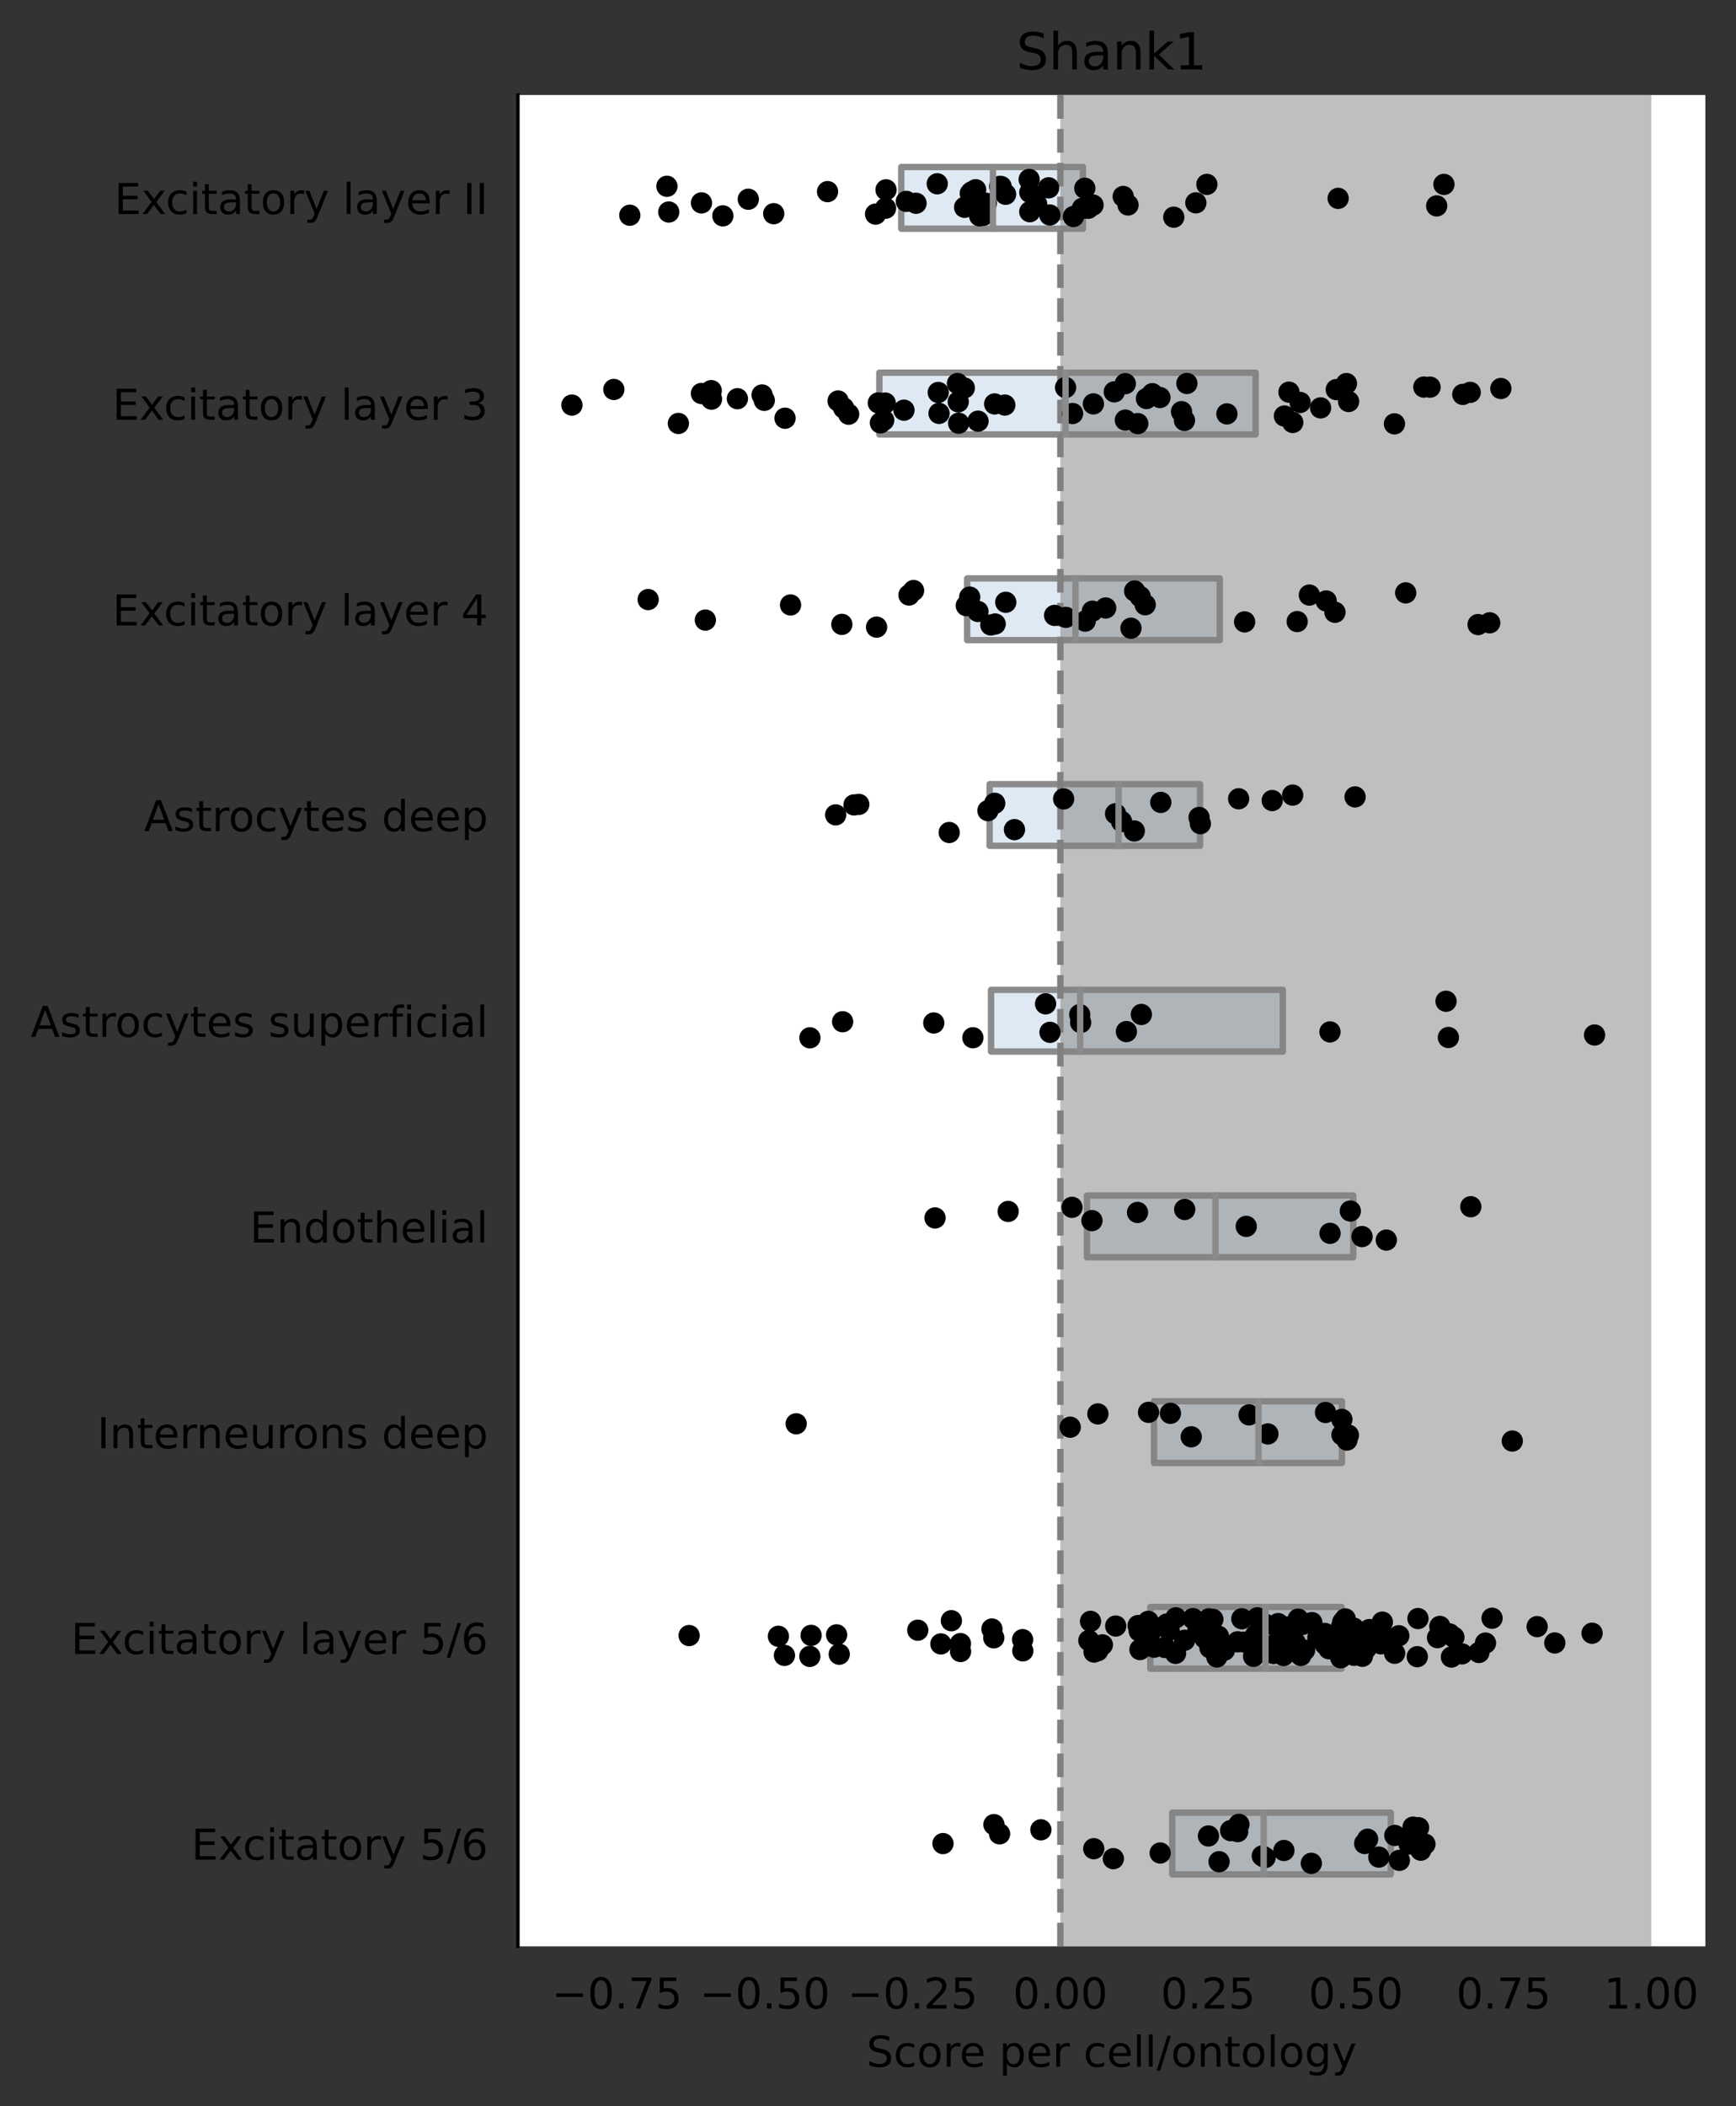 <?xml version="1.0" encoding="utf-8" standalone="no"?>
<!DOCTYPE svg PUBLIC "-//W3C//DTD SVG 1.1//EN"
  "http://www.w3.org/Graphics/SVG/1.1/DTD/svg11.dtd">
<!-- Created with matplotlib (https://matplotlib.org/) -->
<svg height="494.754pt" version="1.1" viewBox="0 0 407.894 494.754" width="407.894pt" xmlns="http://www.w3.org/2000/svg" xmlns:xlink="http://www.w3.org/1999/xlink">
 <rect x="0" y="0" width="407.894" height="494.754" fill="#333333" stroke="none"/>
 <defs>
  <style type="text/css">*{stroke-linecap:butt;stroke-linejoin:round;}</style>
 </defs>
 <g id="figure_1">
  <g id="patch_1">
   <path d="M 0 494.754 
L 407.894 494.754 
L 407.894 0 
L 0 0 
z
" style="fill:none;"/>
  </g>
  <g id="axes_1">
   <g id="patch_2">
    <path d="M 121.694 457.198 
L 400.694 457.198 
L 400.694 22.318 
L 121.694 22.318 
z
" style="fill:#ffffff;"/>
   </g>
   <g id="patch_3">
    <path clip-path="url(#pb26d4472e0)" d="M 211.759 39.23 
L 211.759 53.726 
L 254.453 53.726 
L 254.453 39.23 
L 211.759 39.23 
z
" style="fill:#dee9f3;stroke:#8b8b8b;stroke-linejoin:miter;stroke-width:1.5;"/>
   </g>
   <g id="patch_4">
    <path clip-path="url(#pb26d4472e0)" d="M 206.614 87.55 
L 206.614 102.046 
L 295.03 102.046 
L 295.03 87.55 
L 206.614 87.55 
z
" style="fill:#dee9f3;stroke:#8b8b8b;stroke-linejoin:miter;stroke-width:1.5;"/>
   </g>
   <g id="patch_5">
    <path clip-path="url(#pb26d4472e0)" d="M 227.243 135.87 
L 227.243 150.366 
L 286.595 150.366 
L 286.595 135.87 
L 227.243 135.87 
z
" style="fill:#dee9f3;stroke:#8b8b8b;stroke-linejoin:miter;stroke-width:1.5;"/>
   </g>
   <g id="patch_6">
    <path clip-path="url(#pb26d4472e0)" d="M 232.522 184.19 
L 232.522 198.686 
L 281.966 198.686 
L 281.966 184.19 
L 232.522 184.19 
z
" style="fill:#dee9f3;stroke:#8b8b8b;stroke-linejoin:miter;stroke-width:1.5;"/>
   </g>
   <g id="patch_7">
    <path clip-path="url(#pb26d4472e0)" d="M 232.861 232.51 
L 232.861 247.006 
L 301.414 247.006 
L 301.414 232.51 
L 232.861 232.51 
z
" style="fill:#dee9f3;stroke:#8b8b8b;stroke-linejoin:miter;stroke-width:1.5;"/>
   </g>
   <g id="patch_8">
    <path clip-path="url(#pb26d4472e0)" d="M 255.39 280.83 
L 255.39 295.326 
L 317.963 295.326 
L 317.963 280.83 
L 255.39 280.83 
z
" style="fill:#dee9f3;stroke:#8b8b8b;stroke-linejoin:miter;stroke-width:1.5;"/>
   </g>
   <g id="patch_9">
    <path clip-path="url(#pb26d4472e0)" d="M 271.146 329.15 
L 271.146 343.646 
L 315.305 343.646 
L 315.305 329.15 
L 271.146 329.15 
z
" style="fill:#dee9f3;stroke:#8b8b8b;stroke-linejoin:miter;stroke-width:1.5;"/>
   </g>
   <g id="patch_10">
    <path clip-path="url(#pb26d4472e0)" d="M 270.277 377.47 
L 270.277 391.966 
L 315.209 391.966 
L 315.209 377.47 
L 270.277 377.47 
z
" style="fill:#dee9f3;stroke:#8b8b8b;stroke-linejoin:miter;stroke-width:1.5;"/>
   </g>
   <g id="patch_11">
    <path clip-path="url(#pb26d4472e0)" d="M 275.432 425.79 
L 275.432 440.286 
L 326.785 440.286 
L 326.785 425.79 
L 275.432 425.79 
z
" style="fill:#dee9f3;stroke:#8b8b8b;stroke-linejoin:miter;stroke-width:1.5;"/>
   </g>
   <g id="patch_12">
    <path clip-path="url(#pb26d4472e0)" d="M 249.145 457.198 
L 249.145 22.318 
L 388.012 22.318 
L 388.012 457.198 
z
" style="fill:#808080;opacity:0.5;"/>
   </g>
   <g id="matplotlib.axis_1">
    <g id="xtick_1">
     <g id="text_1">
      <!-- −0.75 -->
      <g transform="translate(129.671 471.797)scale(0.1 -0.1)">
       <defs>
        <path d="M 10.594 35.5 
L 73.188 35.5 
L 73.188 27.203 
L 10.594 27.203 
z
" id="DejaVuSans-8722"/>
        <path d="M 31.781 66.406 
Q 24.172 66.406 20.328 58.906 
Q 16.5 51.422 16.5 36.375 
Q 16.5 21.391 20.328 13.891 
Q 24.172 6.391 31.781 6.391 
Q 39.453 6.391 43.281 13.891 
Q 47.125 21.391 47.125 36.375 
Q 47.125 51.422 43.281 58.906 
Q 39.453 66.406 31.781 66.406 
z
M 31.781 74.219 
Q 44.047 74.219 50.516 64.516 
Q 56.984 54.828 56.984 36.375 
Q 56.984 17.969 50.516 8.266 
Q 44.047 -1.422 31.781 -1.422 
Q 19.531 -1.422 13.062 8.266 
Q 6.594 17.969 6.594 36.375 
Q 6.594 54.828 13.062 64.516 
Q 19.531 74.219 31.781 74.219 
z
" id="DejaVuSans-48"/>
        <path d="M 10.688 12.406 
L 21 12.406 
L 21 0 
L 10.688 0 
z
" id="DejaVuSans-46"/>
        <path d="M 8.203 72.906 
L 55.078 72.906 
L 55.078 68.703 
L 28.609 0 
L 18.312 0 
L 43.219 64.594 
L 8.203 64.594 
z
" id="DejaVuSans-55"/>
        <path d="M 10.797 72.906 
L 49.516 72.906 
L 49.516 64.594 
L 19.828 64.594 
L 19.828 46.734 
Q 21.969 47.469 24.109 47.828 
Q 26.266 48.188 28.422 48.188 
Q 40.625 48.188 47.75 41.5 
Q 54.891 34.812 54.891 23.391 
Q 54.891 11.625 47.562 5.094 
Q 40.234 -1.422 26.906 -1.422 
Q 22.312 -1.422 17.547 -0.641 
Q 12.797 0.141 7.719 1.703 
L 7.719 11.625 
Q 12.109 9.234 16.797 8.062 
Q 21.484 6.891 26.703 6.891 
Q 35.156 6.891 40.078 11.328 
Q 45.016 15.766 45.016 23.391 
Q 45.016 31 40.078 35.438 
Q 35.156 39.891 26.703 39.891 
Q 22.75 39.891 18.812 39.016 
Q 14.891 38.141 10.797 36.281 
z
" id="DejaVuSans-53"/>
       </defs>
       <use xlink:href="#DejaVuSans-8722"/>
       <use x="83.789" xlink:href="#DejaVuSans-48"/>
       <use x="147.412" xlink:href="#DejaVuSans-46"/>
       <use x="179.199" xlink:href="#DejaVuSans-55"/>
       <use x="242.822" xlink:href="#DejaVuSans-53"/>
      </g>
     </g>
    </g>
    <g id="xtick_2">
     <g id="text_2">
      <!-- −0.50 -->
      <g transform="translate(164.388 471.797)scale(0.1 -0.1)">
       <use xlink:href="#DejaVuSans-8722"/>
       <use x="83.789" xlink:href="#DejaVuSans-48"/>
       <use x="147.412" xlink:href="#DejaVuSans-46"/>
       <use x="179.199" xlink:href="#DejaVuSans-53"/>
       <use x="242.822" xlink:href="#DejaVuSans-48"/>
      </g>
     </g>
    </g>
    <g id="xtick_3">
     <g id="text_3">
      <!-- −0.25 -->
      <g transform="translate(199.105 471.797)scale(0.1 -0.1)">
       <defs>
        <path d="M 19.188 8.297 
L 53.609 8.297 
L 53.609 0 
L 7.328 0 
L 7.328 8.297 
Q 12.938 14.109 22.625 23.891 
Q 32.328 33.688 34.812 36.531 
Q 39.547 41.844 41.422 45.531 
Q 43.312 49.219 43.312 52.781 
Q 43.312 58.594 39.234 62.25 
Q 35.156 65.922 28.609 65.922 
Q 23.969 65.922 18.812 64.312 
Q 13.672 62.703 7.812 59.422 
L 7.812 69.391 
Q 13.766 71.781 18.938 73 
Q 24.125 74.219 28.422 74.219 
Q 39.75 74.219 46.484 68.547 
Q 53.219 62.891 53.219 53.422 
Q 53.219 48.922 51.531 44.891 
Q 49.859 40.875 45.406 35.406 
Q 44.188 33.984 37.641 27.219 
Q 31.109 20.453 19.188 8.297 
z
" id="DejaVuSans-50"/>
       </defs>
       <use xlink:href="#DejaVuSans-8722"/>
       <use x="83.789" xlink:href="#DejaVuSans-48"/>
       <use x="147.412" xlink:href="#DejaVuSans-46"/>
       <use x="179.199" xlink:href="#DejaVuSans-50"/>
       <use x="242.822" xlink:href="#DejaVuSans-53"/>
      </g>
     </g>
    </g>
    <g id="xtick_4">
     <g id="text_4">
      <!-- 0.00 -->
      <g transform="translate(238.012 471.797)scale(0.1 -0.1)">
       <use xlink:href="#DejaVuSans-48"/>
       <use x="63.623" xlink:href="#DejaVuSans-46"/>
       <use x="95.41" xlink:href="#DejaVuSans-48"/>
       <use x="159.033" xlink:href="#DejaVuSans-48"/>
      </g>
     </g>
    </g>
    <g id="xtick_5">
     <g id="text_5">
      <!-- 0.25 -->
      <g transform="translate(272.729 471.797)scale(0.1 -0.1)">
       <use xlink:href="#DejaVuSans-48"/>
       <use x="63.623" xlink:href="#DejaVuSans-46"/>
       <use x="95.41" xlink:href="#DejaVuSans-50"/>
       <use x="159.033" xlink:href="#DejaVuSans-53"/>
      </g>
     </g>
    </g>
    <g id="xtick_6">
     <g id="text_6">
      <!-- 0.50 -->
      <g transform="translate(307.445 471.797)scale(0.1 -0.1)">
       <use xlink:href="#DejaVuSans-48"/>
       <use x="63.623" xlink:href="#DejaVuSans-46"/>
       <use x="95.41" xlink:href="#DejaVuSans-53"/>
       <use x="159.033" xlink:href="#DejaVuSans-48"/>
      </g>
     </g>
    </g>
    <g id="xtick_7">
     <g id="text_7">
      <!-- 0.75 -->
      <g transform="translate(342.162 471.797)scale(0.1 -0.1)">
       <use xlink:href="#DejaVuSans-48"/>
       <use x="63.623" xlink:href="#DejaVuSans-46"/>
       <use x="95.41" xlink:href="#DejaVuSans-55"/>
       <use x="159.033" xlink:href="#DejaVuSans-53"/>
      </g>
     </g>
    </g>
    <g id="xtick_8">
     <g id="text_8">
      <!-- 1.00 -->
      <g transform="translate(376.879 471.797)scale(0.1 -0.1)">
       <defs>
        <path d="M 12.406 8.297 
L 28.516 8.297 
L 28.516 63.922 
L 10.984 60.406 
L 10.984 69.391 
L 28.422 72.906 
L 38.281 72.906 
L 38.281 8.297 
L 54.391 8.297 
L 54.391 0 
L 12.406 0 
z
" id="DejaVuSans-49"/>
       </defs>
       <use xlink:href="#DejaVuSans-49"/>
       <use x="63.623" xlink:href="#DejaVuSans-46"/>
       <use x="95.41" xlink:href="#DejaVuSans-48"/>
       <use x="159.033" xlink:href="#DejaVuSans-48"/>
      </g>
     </g>
    </g>
    <g id="text_9">
     <!-- Score per cell/ontology -->
     <g transform="translate(203.589 485.475)scale(0.1 -0.1)">
      <defs>
       <path d="M 53.516 70.516 
L 53.516 60.891 
Q 47.906 63.578 42.922 64.891 
Q 37.938 66.219 33.297 66.219 
Q 25.25 66.219 20.875 63.094 
Q 16.5 59.969 16.5 54.203 
Q 16.5 49.359 19.406 46.891 
Q 22.312 44.438 30.422 42.922 
L 36.375 41.703 
Q 47.406 39.594 52.656 34.297 
Q 57.906 29 57.906 20.125 
Q 57.906 9.516 50.797 4.047 
Q 43.703 -1.422 29.984 -1.422 
Q 24.812 -1.422 18.969 -0.25 
Q 13.141 0.922 6.891 3.219 
L 6.891 13.375 
Q 12.891 10.016 18.656 8.297 
Q 24.422 6.594 29.984 6.594 
Q 38.422 6.594 43.016 9.906 
Q 47.609 13.234 47.609 19.391 
Q 47.609 24.75 44.312 27.781 
Q 41.016 30.812 33.5 32.328 
L 27.484 33.5 
Q 16.453 35.688 11.516 40.375 
Q 6.594 45.062 6.594 53.422 
Q 6.594 63.094 13.406 68.656 
Q 20.219 74.219 32.172 74.219 
Q 37.312 74.219 42.625 73.281 
Q 47.953 72.359 53.516 70.516 
z
" id="DejaVuSans-83"/>
       <path d="M 48.781 52.594 
L 48.781 44.188 
Q 44.969 46.297 41.141 47.344 
Q 37.312 48.391 33.406 48.391 
Q 24.656 48.391 19.812 42.844 
Q 14.984 37.312 14.984 27.297 
Q 14.984 17.281 19.812 11.734 
Q 24.656 6.203 33.406 6.203 
Q 37.312 6.203 41.141 7.25 
Q 44.969 8.297 48.781 10.406 
L 48.781 2.094 
Q 45.016 0.344 40.984 -0.531 
Q 36.969 -1.422 32.422 -1.422 
Q 20.062 -1.422 12.781 6.344 
Q 5.516 14.109 5.516 27.297 
Q 5.516 40.672 12.859 48.328 
Q 20.219 56 33.016 56 
Q 37.156 56 41.109 55.141 
Q 45.062 54.297 48.781 52.594 
z
" id="DejaVuSans-99"/>
       <path d="M 30.609 48.391 
Q 23.391 48.391 19.188 42.75 
Q 14.984 37.109 14.984 27.297 
Q 14.984 17.484 19.156 11.844 
Q 23.344 6.203 30.609 6.203 
Q 37.797 6.203 41.984 11.859 
Q 46.188 17.531 46.188 27.297 
Q 46.188 37.016 41.984 42.703 
Q 37.797 48.391 30.609 48.391 
z
M 30.609 56 
Q 42.328 56 49.016 48.375 
Q 55.719 40.766 55.719 27.297 
Q 55.719 13.875 49.016 6.219 
Q 42.328 -1.422 30.609 -1.422 
Q 18.844 -1.422 12.172 6.219 
Q 5.516 13.875 5.516 27.297 
Q 5.516 40.766 12.172 48.375 
Q 18.844 56 30.609 56 
z
" id="DejaVuSans-111"/>
       <path d="M 41.109 46.297 
Q 39.594 47.172 37.812 47.578 
Q 36.031 48 33.891 48 
Q 26.266 48 22.188 43.047 
Q 18.109 38.094 18.109 28.812 
L 18.109 0 
L 9.078 0 
L 9.078 54.688 
L 18.109 54.688 
L 18.109 46.188 
Q 20.953 51.172 25.484 53.578 
Q 30.031 56 36.531 56 
Q 37.453 56 38.578 55.875 
Q 39.703 55.766 41.062 55.516 
z
" id="DejaVuSans-114"/>
       <path d="M 56.203 29.594 
L 56.203 25.203 
L 14.891 25.203 
Q 15.484 15.922 20.484 11.062 
Q 25.484 6.203 34.422 6.203 
Q 39.594 6.203 44.453 7.469 
Q 49.312 8.734 54.109 11.281 
L 54.109 2.781 
Q 49.266 0.734 44.188 -0.344 
Q 39.109 -1.422 33.891 -1.422 
Q 20.797 -1.422 13.156 6.188 
Q 5.516 13.812 5.516 26.812 
Q 5.516 40.234 12.766 48.109 
Q 20.016 56 32.328 56 
Q 43.359 56 49.781 48.891 
Q 56.203 41.797 56.203 29.594 
z
M 47.219 32.234 
Q 47.125 39.594 43.094 43.984 
Q 39.062 48.391 32.422 48.391 
Q 24.906 48.391 20.391 44.141 
Q 15.875 39.891 15.188 32.172 
z
" id="DejaVuSans-101"/>
       <path id="DejaVuSans-32"/>
       <path d="M 18.109 8.203 
L 18.109 -20.797 
L 9.078 -20.797 
L 9.078 54.688 
L 18.109 54.688 
L 18.109 46.391 
Q 20.953 51.266 25.266 53.625 
Q 29.594 56 35.594 56 
Q 45.562 56 51.781 48.094 
Q 58.016 40.188 58.016 27.297 
Q 58.016 14.406 51.781 6.484 
Q 45.562 -1.422 35.594 -1.422 
Q 29.594 -1.422 25.266 0.953 
Q 20.953 3.328 18.109 8.203 
z
M 48.688 27.297 
Q 48.688 37.203 44.609 42.844 
Q 40.531 48.484 33.406 48.484 
Q 26.266 48.484 22.188 42.844 
Q 18.109 37.203 18.109 27.297 
Q 18.109 17.391 22.188 11.75 
Q 26.266 6.109 33.406 6.109 
Q 40.531 6.109 44.609 11.75 
Q 48.688 17.391 48.688 27.297 
z
" id="DejaVuSans-112"/>
       <path d="M 9.422 75.984 
L 18.406 75.984 
L 18.406 0 
L 9.422 0 
z
" id="DejaVuSans-108"/>
       <path d="M 25.391 72.906 
L 33.688 72.906 
L 8.297 -9.281 
L 0 -9.281 
z
" id="DejaVuSans-47"/>
       <path d="M 54.891 33.016 
L 54.891 0 
L 45.906 0 
L 45.906 32.719 
Q 45.906 40.484 42.875 44.328 
Q 39.844 48.188 33.797 48.188 
Q 26.516 48.188 22.312 43.547 
Q 18.109 38.922 18.109 30.906 
L 18.109 0 
L 9.078 0 
L 9.078 54.688 
L 18.109 54.688 
L 18.109 46.188 
Q 21.344 51.125 25.703 53.562 
Q 30.078 56 35.797 56 
Q 45.219 56 50.047 50.172 
Q 54.891 44.344 54.891 33.016 
z
" id="DejaVuSans-110"/>
       <path d="M 18.312 70.219 
L 18.312 54.688 
L 36.812 54.688 
L 36.812 47.703 
L 18.312 47.703 
L 18.312 18.016 
Q 18.312 11.328 20.141 9.422 
Q 21.969 7.516 27.594 7.516 
L 36.812 7.516 
L 36.812 0 
L 27.594 0 
Q 17.188 0 13.234 3.875 
Q 9.281 7.766 9.281 18.016 
L 9.281 47.703 
L 2.688 47.703 
L 2.688 54.688 
L 9.281 54.688 
L 9.281 70.219 
z
" id="DejaVuSans-116"/>
       <path d="M 45.406 27.984 
Q 45.406 37.75 41.375 43.109 
Q 37.359 48.484 30.078 48.484 
Q 22.859 48.484 18.828 43.109 
Q 14.797 37.75 14.797 27.984 
Q 14.797 18.266 18.828 12.891 
Q 22.859 7.516 30.078 7.516 
Q 37.359 7.516 41.375 12.891 
Q 45.406 18.266 45.406 27.984 
z
M 54.391 6.781 
Q 54.391 -7.172 48.188 -13.984 
Q 42 -20.797 29.203 -20.797 
Q 24.469 -20.797 20.266 -20.094 
Q 16.062 -19.391 12.109 -17.922 
L 12.109 -9.188 
Q 16.062 -11.328 19.922 -12.344 
Q 23.781 -13.375 27.781 -13.375 
Q 36.625 -13.375 41.016 -8.766 
Q 45.406 -4.156 45.406 5.172 
L 45.406 9.625 
Q 42.625 4.781 38.281 2.391 
Q 33.938 0 27.875 0 
Q 17.828 0 11.672 7.656 
Q 5.516 15.328 5.516 27.984 
Q 5.516 40.672 11.672 48.328 
Q 17.828 56 27.875 56 
Q 33.938 56 38.281 53.609 
Q 42.625 51.219 45.406 46.391 
L 45.406 54.688 
L 54.391 54.688 
z
" id="DejaVuSans-103"/>
       <path d="M 32.172 -5.078 
Q 28.375 -14.844 24.75 -17.812 
Q 21.141 -20.797 15.094 -20.797 
L 7.906 -20.797 
L 7.906 -13.281 
L 13.188 -13.281 
Q 16.891 -13.281 18.938 -11.516 
Q 21 -9.766 23.484 -3.219 
L 25.094 0.875 
L 2.984 54.688 
L 12.5 54.688 
L 29.594 11.922 
L 46.688 54.688 
L 56.203 54.688 
z
" id="DejaVuSans-121"/>
      </defs>
      <use xlink:href="#DejaVuSans-83"/>
      <use x="63.477" xlink:href="#DejaVuSans-99"/>
      <use x="118.457" xlink:href="#DejaVuSans-111"/>
      <use x="179.639" xlink:href="#DejaVuSans-114"/>
      <use x="218.502" xlink:href="#DejaVuSans-101"/>
      <use x="280.025" xlink:href="#DejaVuSans-32"/>
      <use x="311.812" xlink:href="#DejaVuSans-112"/>
      <use x="375.289" xlink:href="#DejaVuSans-101"/>
      <use x="436.812" xlink:href="#DejaVuSans-114"/>
      <use x="477.926" xlink:href="#DejaVuSans-32"/>
      <use x="509.713" xlink:href="#DejaVuSans-99"/>
      <use x="564.693" xlink:href="#DejaVuSans-101"/>
      <use x="626.217" xlink:href="#DejaVuSans-108"/>
      <use x="654" xlink:href="#DejaVuSans-108"/>
      <use x="681.783" xlink:href="#DejaVuSans-47"/>
      <use x="715.475" xlink:href="#DejaVuSans-111"/>
      <use x="776.656" xlink:href="#DejaVuSans-110"/>
      <use x="840.035" xlink:href="#DejaVuSans-116"/>
      <use x="879.244" xlink:href="#DejaVuSans-111"/>
      <use x="940.426" xlink:href="#DejaVuSans-108"/>
      <use x="968.209" xlink:href="#DejaVuSans-111"/>
      <use x="1029.391" xlink:href="#DejaVuSans-103"/>
      <use x="1092.867" xlink:href="#DejaVuSans-121"/>
     </g>
    </g>
   </g>
   <g id="matplotlib.axis_2">
    <g id="ytick_1">
     <g id="text_10">
      <!-- Excitatory layer II -->
      <g transform="translate(26.892 50.277)scale(0.1 -0.1)">
       <defs>
        <path d="M 9.812 72.906 
L 55.906 72.906 
L 55.906 64.594 
L 19.672 64.594 
L 19.672 43.016 
L 54.391 43.016 
L 54.391 34.719 
L 19.672 34.719 
L 19.672 8.297 
L 56.781 8.297 
L 56.781 0 
L 9.812 0 
z
" id="DejaVuSans-69"/>
        <path d="M 54.891 54.688 
L 35.109 28.078 
L 55.906 0 
L 45.312 0 
L 29.391 21.484 
L 13.484 0 
L 2.875 0 
L 24.125 28.609 
L 4.688 54.688 
L 15.281 54.688 
L 29.781 35.203 
L 44.281 54.688 
z
" id="DejaVuSans-120"/>
        <path d="M 9.422 54.688 
L 18.406 54.688 
L 18.406 0 
L 9.422 0 
z
M 9.422 75.984 
L 18.406 75.984 
L 18.406 64.594 
L 9.422 64.594 
z
" id="DejaVuSans-105"/>
        <path d="M 34.281 27.484 
Q 23.391 27.484 19.188 25 
Q 14.984 22.516 14.984 16.5 
Q 14.984 11.719 18.141 8.906 
Q 21.297 6.109 26.703 6.109 
Q 34.188 6.109 38.703 11.406 
Q 43.219 16.703 43.219 25.484 
L 43.219 27.484 
z
M 52.203 31.203 
L 52.203 0 
L 43.219 0 
L 43.219 8.297 
Q 40.141 3.328 35.547 0.953 
Q 30.953 -1.422 24.312 -1.422 
Q 15.922 -1.422 10.953 3.297 
Q 6 8.016 6 15.922 
Q 6 25.141 12.172 29.828 
Q 18.359 34.516 30.609 34.516 
L 43.219 34.516 
L 43.219 35.406 
Q 43.219 41.609 39.141 45 
Q 35.062 48.391 27.688 48.391 
Q 23 48.391 18.547 47.266 
Q 14.109 46.141 10.016 43.891 
L 10.016 52.203 
Q 14.938 54.109 19.578 55.047 
Q 24.219 56 28.609 56 
Q 40.484 56 46.344 49.844 
Q 52.203 43.703 52.203 31.203 
z
" id="DejaVuSans-97"/>
        <path d="M 9.812 72.906 
L 19.672 72.906 
L 19.672 0 
L 9.812 0 
z
" id="DejaVuSans-73"/>
       </defs>
       <use xlink:href="#DejaVuSans-69"/>
       <use x="63.184" xlink:href="#DejaVuSans-120"/>
       <use x="120.613" xlink:href="#DejaVuSans-99"/>
       <use x="175.594" xlink:href="#DejaVuSans-105"/>
       <use x="203.377" xlink:href="#DejaVuSans-116"/>
       <use x="242.586" xlink:href="#DejaVuSans-97"/>
       <use x="303.865" xlink:href="#DejaVuSans-116"/>
       <use x="343.074" xlink:href="#DejaVuSans-111"/>
       <use x="404.256" xlink:href="#DejaVuSans-114"/>
       <use x="445.369" xlink:href="#DejaVuSans-121"/>
       <use x="504.549" xlink:href="#DejaVuSans-32"/>
       <use x="536.336" xlink:href="#DejaVuSans-108"/>
       <use x="564.119" xlink:href="#DejaVuSans-97"/>
       <use x="625.398" xlink:href="#DejaVuSans-121"/>
       <use x="684.578" xlink:href="#DejaVuSans-101"/>
       <use x="746.102" xlink:href="#DejaVuSans-114"/>
       <use x="787.215" xlink:href="#DejaVuSans-32"/>
       <use x="819.002" xlink:href="#DejaVuSans-73"/>
       <use x="848.494" xlink:href="#DejaVuSans-73"/>
      </g>
     </g>
    </g>
    <g id="ytick_2">
     <g id="text_11">
      <!-- Excitatory layer 3 -->
      <g transform="translate(26.43 98.597)scale(0.1 -0.1)">
       <defs>
        <path d="M 40.578 39.312 
Q 47.656 37.797 51.625 33 
Q 55.609 28.219 55.609 21.188 
Q 55.609 10.406 48.188 4.484 
Q 40.766 -1.422 27.094 -1.422 
Q 22.516 -1.422 17.656 -0.516 
Q 12.797 0.391 7.625 2.203 
L 7.625 11.719 
Q 11.719 9.328 16.594 8.109 
Q 21.484 6.891 26.812 6.891 
Q 36.078 6.891 40.938 10.547 
Q 45.797 14.203 45.797 21.188 
Q 45.797 27.641 41.281 31.266 
Q 36.766 34.906 28.719 34.906 
L 20.219 34.906 
L 20.219 43.016 
L 29.109 43.016 
Q 36.375 43.016 40.234 45.922 
Q 44.094 48.828 44.094 54.297 
Q 44.094 59.906 40.109 62.906 
Q 36.141 65.922 28.719 65.922 
Q 24.656 65.922 20.016 65.031 
Q 15.375 64.156 9.812 62.312 
L 9.812 71.094 
Q 15.438 72.656 20.344 73.438 
Q 25.25 74.219 29.594 74.219 
Q 40.828 74.219 47.359 69.109 
Q 53.906 64.016 53.906 55.328 
Q 53.906 49.266 50.438 45.094 
Q 46.969 40.922 40.578 39.312 
z
" id="DejaVuSans-51"/>
       </defs>
       <use xlink:href="#DejaVuSans-69"/>
       <use x="63.184" xlink:href="#DejaVuSans-120"/>
       <use x="120.613" xlink:href="#DejaVuSans-99"/>
       <use x="175.594" xlink:href="#DejaVuSans-105"/>
       <use x="203.377" xlink:href="#DejaVuSans-116"/>
       <use x="242.586" xlink:href="#DejaVuSans-97"/>
       <use x="303.865" xlink:href="#DejaVuSans-116"/>
       <use x="343.074" xlink:href="#DejaVuSans-111"/>
       <use x="404.256" xlink:href="#DejaVuSans-114"/>
       <use x="445.369" xlink:href="#DejaVuSans-121"/>
       <use x="504.549" xlink:href="#DejaVuSans-32"/>
       <use x="536.336" xlink:href="#DejaVuSans-108"/>
       <use x="564.119" xlink:href="#DejaVuSans-97"/>
       <use x="625.398" xlink:href="#DejaVuSans-121"/>
       <use x="684.578" xlink:href="#DejaVuSans-101"/>
       <use x="746.102" xlink:href="#DejaVuSans-114"/>
       <use x="787.215" xlink:href="#DejaVuSans-32"/>
       <use x="819.002" xlink:href="#DejaVuSans-51"/>
      </g>
     </g>
    </g>
    <g id="ytick_3">
     <g id="text_12">
      <!-- Excitatory layer 4 -->
      <g transform="translate(26.43 146.917)scale(0.1 -0.1)">
       <defs>
        <path d="M 37.797 64.312 
L 12.891 25.391 
L 37.797 25.391 
z
M 35.203 72.906 
L 47.609 72.906 
L 47.609 25.391 
L 58.016 25.391 
L 58.016 17.188 
L 47.609 17.188 
L 47.609 0 
L 37.797 0 
L 37.797 17.188 
L 4.891 17.188 
L 4.891 26.703 
z
" id="DejaVuSans-52"/>
       </defs>
       <use xlink:href="#DejaVuSans-69"/>
       <use x="63.184" xlink:href="#DejaVuSans-120"/>
       <use x="120.613" xlink:href="#DejaVuSans-99"/>
       <use x="175.594" xlink:href="#DejaVuSans-105"/>
       <use x="203.377" xlink:href="#DejaVuSans-116"/>
       <use x="242.586" xlink:href="#DejaVuSans-97"/>
       <use x="303.865" xlink:href="#DejaVuSans-116"/>
       <use x="343.074" xlink:href="#DejaVuSans-111"/>
       <use x="404.256" xlink:href="#DejaVuSans-114"/>
       <use x="445.369" xlink:href="#DejaVuSans-121"/>
       <use x="504.549" xlink:href="#DejaVuSans-32"/>
       <use x="536.336" xlink:href="#DejaVuSans-108"/>
       <use x="564.119" xlink:href="#DejaVuSans-97"/>
       <use x="625.398" xlink:href="#DejaVuSans-121"/>
       <use x="684.578" xlink:href="#DejaVuSans-101"/>
       <use x="746.102" xlink:href="#DejaVuSans-114"/>
       <use x="787.215" xlink:href="#DejaVuSans-32"/>
       <use x="819.002" xlink:href="#DejaVuSans-52"/>
      </g>
     </g>
    </g>
    <g id="ytick_4">
     <g id="text_13">
      <!-- Astrocytes deep -->
      <g transform="translate(33.837 195.237)scale(0.1 -0.1)">
       <defs>
        <path d="M 34.188 63.188 
L 20.797 26.906 
L 47.609 26.906 
z
M 28.609 72.906 
L 39.797 72.906 
L 67.578 0 
L 57.328 0 
L 50.688 18.703 
L 17.828 18.703 
L 11.188 0 
L 0.781 0 
z
" id="DejaVuSans-65"/>
        <path d="M 44.281 53.078 
L 44.281 44.578 
Q 40.484 46.531 36.375 47.5 
Q 32.281 48.484 27.875 48.484 
Q 21.188 48.484 17.844 46.438 
Q 14.5 44.391 14.5 40.281 
Q 14.5 37.156 16.891 35.375 
Q 19.281 33.594 26.516 31.984 
L 29.594 31.297 
Q 39.156 29.25 43.188 25.516 
Q 47.219 21.781 47.219 15.094 
Q 47.219 7.469 41.188 3.016 
Q 35.156 -1.422 24.609 -1.422 
Q 20.219 -1.422 15.453 -0.562 
Q 10.688 0.297 5.422 2 
L 5.422 11.281 
Q 10.406 8.688 15.234 7.391 
Q 20.062 6.109 24.812 6.109 
Q 31.156 6.109 34.562 8.281 
Q 37.984 10.453 37.984 14.406 
Q 37.984 18.062 35.516 20.016 
Q 33.062 21.969 24.703 23.781 
L 21.578 24.516 
Q 13.234 26.266 9.516 29.906 
Q 5.812 33.547 5.812 39.891 
Q 5.812 47.609 11.281 51.797 
Q 16.75 56 26.812 56 
Q 31.781 56 36.172 55.266 
Q 40.578 54.547 44.281 53.078 
z
" id="DejaVuSans-115"/>
        <path d="M 45.406 46.391 
L 45.406 75.984 
L 54.391 75.984 
L 54.391 0 
L 45.406 0 
L 45.406 8.203 
Q 42.578 3.328 38.25 0.953 
Q 33.938 -1.422 27.875 -1.422 
Q 17.969 -1.422 11.734 6.484 
Q 5.516 14.406 5.516 27.297 
Q 5.516 40.188 11.734 48.094 
Q 17.969 56 27.875 56 
Q 33.938 56 38.25 53.625 
Q 42.578 51.266 45.406 46.391 
z
M 14.797 27.297 
Q 14.797 17.391 18.875 11.75 
Q 22.953 6.109 30.078 6.109 
Q 37.203 6.109 41.297 11.75 
Q 45.406 17.391 45.406 27.297 
Q 45.406 37.203 41.297 42.844 
Q 37.203 48.484 30.078 48.484 
Q 22.953 48.484 18.875 42.844 
Q 14.797 37.203 14.797 27.297 
z
" id="DejaVuSans-100"/>
       </defs>
       <use xlink:href="#DejaVuSans-65"/>
       <use x="68.408" xlink:href="#DejaVuSans-115"/>
       <use x="120.508" xlink:href="#DejaVuSans-116"/>
       <use x="159.717" xlink:href="#DejaVuSans-114"/>
       <use x="198.58" xlink:href="#DejaVuSans-111"/>
       <use x="259.762" xlink:href="#DejaVuSans-99"/>
       <use x="314.742" xlink:href="#DejaVuSans-121"/>
       <use x="373.922" xlink:href="#DejaVuSans-116"/>
       <use x="413.131" xlink:href="#DejaVuSans-101"/>
       <use x="474.654" xlink:href="#DejaVuSans-115"/>
       <use x="526.754" xlink:href="#DejaVuSans-32"/>
       <use x="558.541" xlink:href="#DejaVuSans-100"/>
       <use x="622.018" xlink:href="#DejaVuSans-101"/>
       <use x="683.541" xlink:href="#DejaVuSans-101"/>
       <use x="745.064" xlink:href="#DejaVuSans-112"/>
      </g>
     </g>
    </g>
    <g id="ytick_5">
     <g id="text_14">
      <!-- Astrocytes superficial -->
      <g transform="translate(7.2 243.557)scale(0.1 -0.1)">
       <defs>
        <path d="M 8.5 21.578 
L 8.5 54.688 
L 17.484 54.688 
L 17.484 21.922 
Q 17.484 14.156 20.5 10.266 
Q 23.531 6.391 29.594 6.391 
Q 36.859 6.391 41.078 11.031 
Q 45.312 15.672 45.312 23.688 
L 45.312 54.688 
L 54.297 54.688 
L 54.297 0 
L 45.312 0 
L 45.312 8.406 
Q 42.047 3.422 37.719 1 
Q 33.406 -1.422 27.688 -1.422 
Q 18.266 -1.422 13.375 4.438 
Q 8.5 10.297 8.5 21.578 
z
M 31.109 56 
z
" id="DejaVuSans-117"/>
        <path d="M 37.109 75.984 
L 37.109 68.5 
L 28.516 68.5 
Q 23.688 68.5 21.797 66.547 
Q 19.922 64.594 19.922 59.516 
L 19.922 54.688 
L 34.719 54.688 
L 34.719 47.703 
L 19.922 47.703 
L 19.922 0 
L 10.891 0 
L 10.891 47.703 
L 2.297 47.703 
L 2.297 54.688 
L 10.891 54.688 
L 10.891 58.5 
Q 10.891 67.625 15.141 71.797 
Q 19.391 75.984 28.609 75.984 
z
" id="DejaVuSans-102"/>
       </defs>
       <use xlink:href="#DejaVuSans-65"/>
       <use x="68.408" xlink:href="#DejaVuSans-115"/>
       <use x="120.508" xlink:href="#DejaVuSans-116"/>
       <use x="159.717" xlink:href="#DejaVuSans-114"/>
       <use x="198.58" xlink:href="#DejaVuSans-111"/>
       <use x="259.762" xlink:href="#DejaVuSans-99"/>
       <use x="314.742" xlink:href="#DejaVuSans-121"/>
       <use x="373.922" xlink:href="#DejaVuSans-116"/>
       <use x="413.131" xlink:href="#DejaVuSans-101"/>
       <use x="474.654" xlink:href="#DejaVuSans-115"/>
       <use x="526.754" xlink:href="#DejaVuSans-32"/>
       <use x="558.541" xlink:href="#DejaVuSans-115"/>
       <use x="610.641" xlink:href="#DejaVuSans-117"/>
       <use x="674.02" xlink:href="#DejaVuSans-112"/>
       <use x="737.496" xlink:href="#DejaVuSans-101"/>
       <use x="799.02" xlink:href="#DejaVuSans-114"/>
       <use x="840.133" xlink:href="#DejaVuSans-102"/>
       <use x="875.338" xlink:href="#DejaVuSans-105"/>
       <use x="903.121" xlink:href="#DejaVuSans-99"/>
       <use x="958.102" xlink:href="#DejaVuSans-105"/>
       <use x="985.885" xlink:href="#DejaVuSans-97"/>
       <use x="1047.164" xlink:href="#DejaVuSans-108"/>
      </g>
     </g>
    </g>
    <g id="ytick_6">
     <g id="text_15">
      <!-- Endothelial -->
      <g transform="translate(58.697 291.877)scale(0.1 -0.1)">
       <defs>
        <path d="M 54.891 33.016 
L 54.891 0 
L 45.906 0 
L 45.906 32.719 
Q 45.906 40.484 42.875 44.328 
Q 39.844 48.188 33.797 48.188 
Q 26.516 48.188 22.312 43.547 
Q 18.109 38.922 18.109 30.906 
L 18.109 0 
L 9.078 0 
L 9.078 75.984 
L 18.109 75.984 
L 18.109 46.188 
Q 21.344 51.125 25.703 53.562 
Q 30.078 56 35.797 56 
Q 45.219 56 50.047 50.172 
Q 54.891 44.344 54.891 33.016 
z
" id="DejaVuSans-104"/>
       </defs>
       <use xlink:href="#DejaVuSans-69"/>
       <use x="63.184" xlink:href="#DejaVuSans-110"/>
       <use x="126.562" xlink:href="#DejaVuSans-100"/>
       <use x="190.039" xlink:href="#DejaVuSans-111"/>
       <use x="251.221" xlink:href="#DejaVuSans-116"/>
       <use x="290.43" xlink:href="#DejaVuSans-104"/>
       <use x="353.809" xlink:href="#DejaVuSans-101"/>
       <use x="415.332" xlink:href="#DejaVuSans-108"/>
       <use x="443.115" xlink:href="#DejaVuSans-105"/>
       <use x="470.898" xlink:href="#DejaVuSans-97"/>
       <use x="532.178" xlink:href="#DejaVuSans-108"/>
      </g>
     </g>
    </g>
    <g id="ytick_7">
     <g id="text_16">
      <!-- Interneurons deep -->
      <g transform="translate(22.836 340.197)scale(0.1 -0.1)">
       <use xlink:href="#DejaVuSans-73"/>
       <use x="29.492" xlink:href="#DejaVuSans-110"/>
       <use x="92.871" xlink:href="#DejaVuSans-116"/>
       <use x="132.08" xlink:href="#DejaVuSans-101"/>
       <use x="193.604" xlink:href="#DejaVuSans-114"/>
       <use x="232.967" xlink:href="#DejaVuSans-110"/>
       <use x="296.346" xlink:href="#DejaVuSans-101"/>
       <use x="357.869" xlink:href="#DejaVuSans-117"/>
       <use x="421.248" xlink:href="#DejaVuSans-114"/>
       <use x="460.111" xlink:href="#DejaVuSans-111"/>
       <use x="521.293" xlink:href="#DejaVuSans-110"/>
       <use x="584.672" xlink:href="#DejaVuSans-115"/>
       <use x="636.771" xlink:href="#DejaVuSans-32"/>
       <use x="668.559" xlink:href="#DejaVuSans-100"/>
       <use x="732.035" xlink:href="#DejaVuSans-101"/>
       <use x="793.559" xlink:href="#DejaVuSans-101"/>
       <use x="855.082" xlink:href="#DejaVuSans-112"/>
      </g>
     </g>
    </g>
    <g id="ytick_8">
     <g id="text_17">
      <!-- Excitatory layer 5/6 -->
      <g transform="translate(16.698 388.517)scale(0.1 -0.1)">
       <defs>
        <path d="M 33.016 40.375 
Q 26.375 40.375 22.484 35.828 
Q 18.609 31.297 18.609 23.391 
Q 18.609 15.531 22.484 10.953 
Q 26.375 6.391 33.016 6.391 
Q 39.656 6.391 43.531 10.953 
Q 47.406 15.531 47.406 23.391 
Q 47.406 31.297 43.531 35.828 
Q 39.656 40.375 33.016 40.375 
z
M 52.594 71.297 
L 52.594 62.312 
Q 48.875 64.062 45.094 64.984 
Q 41.312 65.922 37.594 65.922 
Q 27.828 65.922 22.672 59.328 
Q 17.531 52.734 16.797 39.406 
Q 19.672 43.656 24.016 45.922 
Q 28.375 48.188 33.594 48.188 
Q 44.578 48.188 50.953 41.516 
Q 57.328 34.859 57.328 23.391 
Q 57.328 12.156 50.688 5.359 
Q 44.047 -1.422 33.016 -1.422 
Q 20.359 -1.422 13.672 8.266 
Q 6.984 17.969 6.984 36.375 
Q 6.984 53.656 15.188 63.938 
Q 23.391 74.219 37.203 74.219 
Q 40.922 74.219 44.703 73.484 
Q 48.484 72.75 52.594 71.297 
z
" id="DejaVuSans-54"/>
       </defs>
       <use xlink:href="#DejaVuSans-69"/>
       <use x="63.184" xlink:href="#DejaVuSans-120"/>
       <use x="120.613" xlink:href="#DejaVuSans-99"/>
       <use x="175.594" xlink:href="#DejaVuSans-105"/>
       <use x="203.377" xlink:href="#DejaVuSans-116"/>
       <use x="242.586" xlink:href="#DejaVuSans-97"/>
       <use x="303.865" xlink:href="#DejaVuSans-116"/>
       <use x="343.074" xlink:href="#DejaVuSans-111"/>
       <use x="404.256" xlink:href="#DejaVuSans-114"/>
       <use x="445.369" xlink:href="#DejaVuSans-121"/>
       <use x="504.549" xlink:href="#DejaVuSans-32"/>
       <use x="536.336" xlink:href="#DejaVuSans-108"/>
       <use x="564.119" xlink:href="#DejaVuSans-97"/>
       <use x="625.398" xlink:href="#DejaVuSans-121"/>
       <use x="684.578" xlink:href="#DejaVuSans-101"/>
       <use x="746.102" xlink:href="#DejaVuSans-114"/>
       <use x="787.215" xlink:href="#DejaVuSans-32"/>
       <use x="819.002" xlink:href="#DejaVuSans-53"/>
       <use x="882.625" xlink:href="#DejaVuSans-47"/>
       <use x="916.316" xlink:href="#DejaVuSans-54"/>
      </g>
     </g>
    </g>
    <g id="ytick_9">
     <g id="text_18">
      <!-- Excitatory 5/6 -->
      <g transform="translate(44.966 436.837)scale(0.1 -0.1)">
       <use xlink:href="#DejaVuSans-69"/>
       <use x="63.184" xlink:href="#DejaVuSans-120"/>
       <use x="120.613" xlink:href="#DejaVuSans-99"/>
       <use x="175.594" xlink:href="#DejaVuSans-105"/>
       <use x="203.377" xlink:href="#DejaVuSans-116"/>
       <use x="242.586" xlink:href="#DejaVuSans-97"/>
       <use x="303.865" xlink:href="#DejaVuSans-116"/>
       <use x="343.074" xlink:href="#DejaVuSans-111"/>
       <use x="404.256" xlink:href="#DejaVuSans-114"/>
       <use x="445.369" xlink:href="#DejaVuSans-121"/>
       <use x="504.549" xlink:href="#DejaVuSans-32"/>
       <use x="536.336" xlink:href="#DejaVuSans-53"/>
       <use x="599.959" xlink:href="#DejaVuSans-47"/>
       <use x="633.65" xlink:href="#DejaVuSans-54"/>
      </g>
     </g>
    </g>
   </g>
   <g id="line2d_1">
    <path clip-path="url(#pb26d4472e0)" d="M 249.145 457.198 
L 249.145 22.318 
" style="fill:none;stroke:#808080;stroke-dasharray:5.55,2.4;stroke-dashoffset:0;stroke-width:1.5;"/>
   </g>
   <g id="patch_13">
    <path d="M 121.694 457.198 
L 121.694 22.318 
" style="fill:none;stroke:#000000;stroke-linecap:square;stroke-linejoin:miter;stroke-width:0.8;"/>
   </g>
   <g id="PathCollection_1">
    <defs>
     <path d="M 0 2.5 
C 0.663 2.5 1.299 2.237 1.768 1.768 
C 2.237 1.299 2.5 0.663 2.5 -0 
C 2.5 -0.663 2.237 -1.299 1.768 -1.768 
C 1.299 -2.237 0.663 -2.5 0 -2.5 
C -0.663 -2.5 -1.299 -2.237 -1.768 -1.768 
C -2.237 -1.299 -2.5 -0.663 -2.5 0 
C -2.5 0.663 -2.237 1.299 -1.768 1.768 
C -1.299 2.237 -0.663 2.5 0 2.5 
z
" id="C0_0_8502207164"/>
    </defs>
    <g clip-path="url(#pb26d4472e0)">
     <use x="256.825" xlink:href="#C0_0_8502207164" y="48.166"/>
    </g>
    <g clip-path="url(#pb26d4472e0)">
     <use x="194.445" xlink:href="#C0_0_8502207164" y="45.011"/>
    </g>
    <g clip-path="url(#pb26d4472e0)">
     <use x="220.214" xlink:href="#C0_0_8502207164" y="43.169"/>
    </g>
    <g clip-path="url(#pb26d4472e0)">
     <use x="252.227" xlink:href="#C0_0_8502207164" y="50.854"/>
    </g>
    <g clip-path="url(#pb26d4472e0)">
     <use x="208.182" xlink:href="#C0_0_8502207164" y="44.586"/>
    </g>
    <g clip-path="url(#pb26d4472e0)">
     <use x="246.665" xlink:href="#C0_0_8502207164" y="50.501"/>
    </g>
    <g clip-path="url(#pb26d4472e0)">
     <use x="241.962" xlink:href="#C0_0_8502207164" y="49.724"/>
    </g>
    <g clip-path="url(#pb26d4472e0)">
     <use x="234.867" xlink:href="#C0_0_8502207164" y="43.788"/>
    </g>
    <g clip-path="url(#pb26d4472e0)">
     <use x="265.045" xlink:href="#C0_0_8502207164" y="48.143"/>
    </g>
    <g clip-path="url(#pb26d4472e0)">
     <use x="283.57" xlink:href="#C0_0_8502207164" y="43.311"/>
    </g>
    <g clip-path="url(#pb26d4472e0)">
     <use x="157.133" xlink:href="#C0_0_8502207164" y="49.802"/>
    </g>
    <g clip-path="url(#pb26d4472e0)">
     <use x="181.793" xlink:href="#C0_0_8502207164" y="50.196"/>
    </g>
    <g clip-path="url(#pb26d4472e0)">
     <use x="314.41" xlink:href="#C0_0_8502207164" y="46.595"/>
    </g>
    <g clip-path="url(#pb26d4472e0)">
     <use x="231.744" xlink:href="#C0_0_8502207164" y="47.75"/>
    </g>
    <g clip-path="url(#pb26d4472e0)">
     <use x="164.82" xlink:href="#C0_0_8502207164" y="47.661"/>
    </g>
    <g clip-path="url(#pb26d4472e0)">
     <use x="254.308" xlink:href="#C0_0_8502207164" y="48.944"/>
    </g>
    <g clip-path="url(#pb26d4472e0)">
     <use x="212.951" xlink:href="#C0_0_8502207164" y="47.3"/>
    </g>
    <g clip-path="url(#pb26d4472e0)">
     <use x="275.789" xlink:href="#C0_0_8502207164" y="51.012"/>
    </g>
    <g clip-path="url(#pb26d4472e0)">
     <use x="147.976" xlink:href="#C0_0_8502207164" y="50.557"/>
    </g>
    <g clip-path="url(#pb26d4472e0)">
     <use x="235.225" xlink:href="#C0_0_8502207164" y="43.818"/>
    </g>
    <g clip-path="url(#pb26d4472e0)">
     <use x="241.814" xlink:href="#C0_0_8502207164" y="42.153"/>
    </g>
    <g clip-path="url(#pb26d4472e0)">
     <use x="228.281" xlink:href="#C0_0_8502207164" y="45.086"/>
    </g>
    <g clip-path="url(#pb26d4472e0)">
     <use x="339.267" xlink:href="#C0_0_8502207164" y="43.312"/>
    </g>
    <g clip-path="url(#pb26d4472e0)">
     <use x="243.577" xlink:href="#C0_0_8502207164" y="47.922"/>
    </g>
    <g clip-path="url(#pb26d4472e0)">
     <use x="280.976" xlink:href="#C0_0_8502207164" y="47.649"/>
    </g>
    <g clip-path="url(#pb26d4472e0)">
     <use x="236.275" xlink:href="#C0_0_8502207164" y="45.638"/>
    </g>
    <g clip-path="url(#pb26d4472e0)">
     <use x="156.7" xlink:href="#C0_0_8502207164" y="43.755"/>
    </g>
    <g clip-path="url(#pb26d4472e0)">
     <use x="228.679" xlink:href="#C0_0_8502207164" y="47.976"/>
    </g>
    <g clip-path="url(#pb26d4472e0)">
     <use x="205.726" xlink:href="#C0_0_8502207164" y="50.295"/>
    </g>
    <g clip-path="url(#pb26d4472e0)">
     <use x="246.397" xlink:href="#C0_0_8502207164" y="44.115"/>
    </g>
    <g clip-path="url(#pb26d4472e0)">
     <use x="175.821" xlink:href="#C0_0_8502207164" y="46.799"/>
    </g>
    <g clip-path="url(#pb26d4472e0)">
     <use x="263.908" xlink:href="#C0_0_8502207164" y="46.145"/>
    </g>
    <g clip-path="url(#pb26d4472e0)">
     <use x="254.888" xlink:href="#C0_0_8502207164" y="44.221"/>
    </g>
    <g clip-path="url(#pb26d4472e0)">
     <use x="229.236" xlink:href="#C0_0_8502207164" y="44.561"/>
    </g>
    <g clip-path="url(#pb26d4472e0)">
     <use x="337.565" xlink:href="#C0_0_8502207164" y="48.362"/>
    </g>
    <g clip-path="url(#pb26d4472e0)">
     <use x="215.231" xlink:href="#C0_0_8502207164" y="47.744"/>
    </g>
    <g clip-path="url(#pb26d4472e0)">
     <use x="230.175" xlink:href="#C0_0_8502207164" y="50.7"/>
    </g>
    <g clip-path="url(#pb26d4472e0)">
     <use x="169.839" xlink:href="#C0_0_8502207164" y="50.704"/>
    </g>
    <g clip-path="url(#pb26d4472e0)">
     <use x="227.978" xlink:href="#C0_0_8502207164" y="45.425"/>
    </g>
    <g clip-path="url(#pb26d4472e0)">
     <use x="255.701" xlink:href="#C0_0_8502207164" y="48.923"/>
    </g>
    <g clip-path="url(#pb26d4472e0)">
     <use x="241.97" xlink:href="#C0_0_8502207164" y="45.195"/>
    </g>
    <g clip-path="url(#pb26d4472e0)">
     <use x="226.64" xlink:href="#C0_0_8502207164" y="48.695"/>
    </g>
    <g clip-path="url(#pb26d4472e0)">
     <use x="231.043" xlink:href="#C0_0_8502207164" y="50.573"/>
    </g>
    <g clip-path="url(#pb26d4472e0)">
     <use x="208.073" xlink:href="#C0_0_8502207164" y="48.906"/>
    </g>
   </g>
   <g id="PathCollection_2">
    <defs>
     <path d="M 0 2.5 
C 0.663 2.5 1.299 2.237 1.768 1.768 
C 2.237 1.299 2.5 0.663 2.5 -0 
C 2.5 -0.663 2.237 -1.299 1.768 -1.768 
C 1.299 -2.237 0.663 -2.5 0 -2.5 
C -0.663 -2.5 -1.299 -2.237 -1.768 -1.768 
C -2.237 -1.299 -2.5 -0.663 -2.5 0 
C -2.5 0.663 -2.237 1.299 -1.768 1.768 
C -1.299 2.237 -0.663 2.5 0 2.5 
z
" id="C1_0_7678a7eadd"/>
    </defs>
    <g clip-path="url(#pb26d4472e0)">
     <use x="225.148" xlink:href="#C1_0_7678a7eadd" y="94.381"/>
    </g>
    <g clip-path="url(#pb26d4472e0)">
     <use x="198.225" xlink:href="#C1_0_7678a7eadd" y="95.843"/>
    </g>
    <g clip-path="url(#pb26d4472e0)">
     <use x="220.454" xlink:href="#C1_0_7678a7eadd" y="92.186"/>
    </g>
    <g clip-path="url(#pb26d4472e0)">
     <use x="164.805" xlink:href="#C1_0_7678a7eadd" y="92.433"/>
    </g>
    <g clip-path="url(#pb26d4472e0)">
     <use x="352.643" xlink:href="#C1_0_7678a7eadd" y="91.26"/>
    </g>
    <g clip-path="url(#pb26d4472e0)">
     <use x="272.539" xlink:href="#C1_0_7678a7eadd" y="93.376"/>
    </g>
    <g clip-path="url(#pb26d4472e0)">
     <use x="167.108" xlink:href="#C1_0_7678a7eadd" y="91.756"/>
    </g>
    <g clip-path="url(#pb26d4472e0)">
     <use x="261.812" xlink:href="#C1_0_7678a7eadd" y="92.042"/>
    </g>
    <g clip-path="url(#pb26d4472e0)">
     <use x="212.396" xlink:href="#C1_0_7678a7eadd" y="96.348"/>
    </g>
    <g clip-path="url(#pb26d4472e0)">
     <use x="236.092" xlink:href="#C1_0_7678a7eadd" y="95.148"/>
    </g>
    <g clip-path="url(#pb26d4472e0)">
     <use x="267.327" xlink:href="#C1_0_7678a7eadd" y="99.5"/>
    </g>
    <g clip-path="url(#pb26d4472e0)">
     <use x="310.291" xlink:href="#C1_0_7678a7eadd" y="95.809"/>
    </g>
    <g clip-path="url(#pb26d4472e0)">
     <use x="301.781" xlink:href="#C1_0_7678a7eadd" y="97.722"/>
    </g>
    <g clip-path="url(#pb26d4472e0)">
     <use x="226.576" xlink:href="#C1_0_7678a7eadd" y="91.129"/>
    </g>
    <g clip-path="url(#pb26d4472e0)">
     <use x="302.854" xlink:href="#C1_0_7678a7eadd" y="92.118"/>
    </g>
    <g clip-path="url(#pb26d4472e0)">
     <use x="278.309" xlink:href="#C1_0_7678a7eadd" y="98.761"/>
    </g>
    <g clip-path="url(#pb26d4472e0)">
     <use x="173.26" xlink:href="#C1_0_7678a7eadd" y="93.652"/>
    </g>
    <g clip-path="url(#pb26d4472e0)">
     <use x="278.873" xlink:href="#C1_0_7678a7eadd" y="90.072"/>
    </g>
    <g clip-path="url(#pb26d4472e0)">
     <use x="327.639" xlink:href="#C1_0_7678a7eadd" y="99.562"/>
    </g>
    <g clip-path="url(#pb26d4472e0)">
     <use x="220.636" xlink:href="#C1_0_7678a7eadd" y="97.103"/>
    </g>
    <g clip-path="url(#pb26d4472e0)">
     <use x="252.014" xlink:href="#C1_0_7678a7eadd" y="97.135"/>
    </g>
    <g clip-path="url(#pb26d4472e0)">
     <use x="264.415" xlink:href="#C1_0_7678a7eadd" y="98.678"/>
    </g>
    <g clip-path="url(#pb26d4472e0)">
     <use x="316.868" xlink:href="#C1_0_7678a7eadd" y="94.311"/>
    </g>
    <g clip-path="url(#pb26d4472e0)">
     <use x="250.365" xlink:href="#C1_0_7678a7eadd" y="91.024"/>
    </g>
    <g clip-path="url(#pb26d4472e0)">
     <use x="179.055" xlink:href="#C1_0_7678a7eadd" y="92.774"/>
    </g>
    <g clip-path="url(#pb26d4472e0)">
     <use x="345.436" xlink:href="#C1_0_7678a7eadd" y="92.164"/>
    </g>
    <g clip-path="url(#pb26d4472e0)">
     <use x="343.7" xlink:href="#C1_0_7678a7eadd" y="92.64"/>
    </g>
    <g clip-path="url(#pb26d4472e0)">
     <use x="313.97" xlink:href="#C1_0_7678a7eadd" y="91.512"/>
    </g>
    <g clip-path="url(#pb26d4472e0)">
     <use x="206.854" xlink:href="#C1_0_7678a7eadd" y="99.336"/>
    </g>
    <g clip-path="url(#pb26d4472e0)">
     <use x="184.452" xlink:href="#C1_0_7678a7eadd" y="98.233"/>
    </g>
    <g clip-path="url(#pb26d4472e0)">
     <use x="264.402" xlink:href="#C1_0_7678a7eadd" y="90.125"/>
    </g>
    <g clip-path="url(#pb26d4472e0)">
     <use x="270.755" xlink:href="#C1_0_7678a7eadd" y="92.479"/>
    </g>
    <g clip-path="url(#pb26d4472e0)">
     <use x="334.549" xlink:href="#C1_0_7678a7eadd" y="90.917"/>
    </g>
    <g clip-path="url(#pb26d4472e0)">
     <use x="288.279" xlink:href="#C1_0_7678a7eadd" y="97.221"/>
    </g>
    <g clip-path="url(#pb26d4472e0)">
     <use x="256.908" xlink:href="#C1_0_7678a7eadd" y="94.871"/>
    </g>
    <g clip-path="url(#pb26d4472e0)">
     <use x="336.005" xlink:href="#C1_0_7678a7eadd" y="90.937"/>
    </g>
    <g clip-path="url(#pb26d4472e0)">
     <use x="303.747" xlink:href="#C1_0_7678a7eadd" y="99.231"/>
    </g>
    <g clip-path="url(#pb26d4472e0)">
     <use x="206.374" xlink:href="#C1_0_7678a7eadd" y="94.642"/>
    </g>
    <g clip-path="url(#pb26d4472e0)">
     <use x="224.965" xlink:href="#C1_0_7678a7eadd" y="90.086"/>
    </g>
    <g clip-path="url(#pb26d4472e0)">
     <use x="207.635" xlink:href="#C1_0_7678a7eadd" y="98.719"/>
    </g>
    <g clip-path="url(#pb26d4472e0)">
     <use x="134.376" xlink:href="#C1_0_7678a7eadd" y="95.153"/>
    </g>
    <g clip-path="url(#pb26d4472e0)">
     <use x="144.228" xlink:href="#C1_0_7678a7eadd" y="91.483"/>
    </g>
    <g clip-path="url(#pb26d4472e0)">
     <use x="179.579" xlink:href="#C1_0_7678a7eadd" y="94.04"/>
    </g>
    <g clip-path="url(#pb26d4472e0)">
     <use x="196.919" xlink:href="#C1_0_7678a7eadd" y="94.192"/>
    </g>
    <g clip-path="url(#pb26d4472e0)">
     <use x="305.476" xlink:href="#C1_0_7678a7eadd" y="94.533"/>
    </g>
    <g clip-path="url(#pb26d4472e0)">
     <use x="207.991" xlink:href="#C1_0_7678a7eadd" y="94.676"/>
    </g>
    <g clip-path="url(#pb26d4472e0)">
     <use x="229.797" xlink:href="#C1_0_7678a7eadd" y="98.931"/>
    </g>
    <g clip-path="url(#pb26d4472e0)">
     <use x="167.179" xlink:href="#C1_0_7678a7eadd" y="93.756"/>
    </g>
    <g clip-path="url(#pb26d4472e0)">
     <use x="316.363" xlink:href="#C1_0_7678a7eadd" y="90.097"/>
    </g>
    <g clip-path="url(#pb26d4472e0)">
     <use x="159.393" xlink:href="#C1_0_7678a7eadd" y="99.464"/>
    </g>
    <g clip-path="url(#pb26d4472e0)">
     <use x="225.247" xlink:href="#C1_0_7678a7eadd" y="99.408"/>
    </g>
    <g clip-path="url(#pb26d4472e0)">
     <use x="199.402" xlink:href="#C1_0_7678a7eadd" y="97.292"/>
    </g>
    <g clip-path="url(#pb26d4472e0)">
     <use x="233.71" xlink:href="#C1_0_7678a7eadd" y="94.881"/>
    </g>
    <g clip-path="url(#pb26d4472e0)">
     <use x="269.367" xlink:href="#C1_0_7678a7eadd" y="93.616"/>
    </g>
    <g clip-path="url(#pb26d4472e0)">
     <use x="277.606" xlink:href="#C1_0_7678a7eadd" y="96.697"/>
    </g>
   </g>
   <g id="PathCollection_3">
    <defs>
     <path d="M 0 2.5 
C 0.663 2.5 1.299 2.237 1.768 1.768 
C 2.237 1.299 2.5 0.663 2.5 -0 
C 2.5 -0.663 2.237 -1.299 1.768 -1.768 
C 1.299 -2.237 0.663 -2.5 0 -2.5 
C -0.663 -2.5 -1.299 -2.237 -1.768 -1.768 
C -2.237 -1.299 -2.5 -0.663 -2.5 0 
C -2.5 0.663 -2.237 1.299 -1.768 1.768 
C -1.299 2.237 -0.663 2.5 0 2.5 
z
" id="C2_0_53fc7a7c12"/>
    </defs>
    <g clip-path="url(#pb26d4472e0)">
     <use x="259.789" xlink:href="#C2_0_53fc7a7c12" y="142.808"/>
    </g>
    <g clip-path="url(#pb26d4472e0)">
     <use x="269.08" xlink:href="#C2_0_53fc7a7c12" y="142.053"/>
    </g>
    <g clip-path="url(#pb26d4472e0)">
     <use x="165.731" xlink:href="#C2_0_53fc7a7c12" y="145.652"/>
    </g>
    <g clip-path="url(#pb26d4472e0)">
     <use x="214.653" xlink:href="#C2_0_53fc7a7c12" y="138.712"/>
    </g>
    <g clip-path="url(#pb26d4472e0)">
     <use x="256.665" xlink:href="#C2_0_53fc7a7c12" y="143.566"/>
    </g>
    <g clip-path="url(#pb26d4472e0)">
     <use x="197.797" xlink:href="#C2_0_53fc7a7c12" y="146.662"/>
    </g>
    <g clip-path="url(#pb26d4472e0)">
     <use x="265.733" xlink:href="#C2_0_53fc7a7c12" y="147.562"/>
    </g>
    <g clip-path="url(#pb26d4472e0)">
     <use x="292.433" xlink:href="#C2_0_53fc7a7c12" y="146.078"/>
    </g>
    <g clip-path="url(#pb26d4472e0)">
     <use x="313.662" xlink:href="#C2_0_53fc7a7c12" y="143.82"/>
    </g>
    <g clip-path="url(#pb26d4472e0)">
     <use x="350.024" xlink:href="#C2_0_53fc7a7c12" y="146.293"/>
    </g>
    <g clip-path="url(#pb26d4472e0)">
     <use x="232.801" xlink:href="#C2_0_53fc7a7c12" y="146.798"/>
    </g>
    <g clip-path="url(#pb26d4472e0)">
     <use x="254.974" xlink:href="#C2_0_53fc7a7c12" y="145.896"/>
    </g>
    <g clip-path="url(#pb26d4472e0)">
     <use x="347.287" xlink:href="#C2_0_53fc7a7c12" y="146.708"/>
    </g>
    <g clip-path="url(#pb26d4472e0)">
     <use x="247.787" xlink:href="#C2_0_53fc7a7c12" y="144.556"/>
    </g>
    <g clip-path="url(#pb26d4472e0)">
     <use x="304.787" xlink:href="#C2_0_53fc7a7c12" y="146.002"/>
    </g>
    <g clip-path="url(#pb26d4472e0)">
     <use x="311.601" xlink:href="#C2_0_53fc7a7c12" y="141.157"/>
    </g>
    <g clip-path="url(#pb26d4472e0)">
     <use x="233.824" xlink:href="#C2_0_53fc7a7c12" y="146.573"/>
    </g>
    <g clip-path="url(#pb26d4472e0)">
     <use x="266.591" xlink:href="#C2_0_53fc7a7c12" y="138.825"/>
    </g>
    <g clip-path="url(#pb26d4472e0)">
     <use x="229.78" xlink:href="#C2_0_53fc7a7c12" y="143.629"/>
    </g>
    <g clip-path="url(#pb26d4472e0)">
     <use x="213.574" xlink:href="#C2_0_53fc7a7c12" y="139.768"/>
    </g>
    <g clip-path="url(#pb26d4472e0)">
     <use x="227.843" xlink:href="#C2_0_53fc7a7c12" y="140.256"/>
    </g>
    <g clip-path="url(#pb26d4472e0)">
     <use x="307.651" xlink:href="#C2_0_53fc7a7c12" y="139.778"/>
    </g>
    <g clip-path="url(#pb26d4472e0)">
     <use x="250.419" xlink:href="#C2_0_53fc7a7c12" y="145.014"/>
    </g>
    <g clip-path="url(#pb26d4472e0)">
     <use x="236.314" xlink:href="#C2_0_53fc7a7c12" y="141.47"/>
    </g>
    <g clip-path="url(#pb26d4472e0)">
     <use x="185.745" xlink:href="#C2_0_53fc7a7c12" y="142.1"/>
    </g>
    <g clip-path="url(#pb26d4472e0)">
     <use x="227.044" xlink:href="#C2_0_53fc7a7c12" y="142.266"/>
    </g>
    <g clip-path="url(#pb26d4472e0)">
     <use x="205.962" xlink:href="#C2_0_53fc7a7c12" y="147.312"/>
    </g>
    <g clip-path="url(#pb26d4472e0)">
     <use x="152.288" xlink:href="#C2_0_53fc7a7c12" y="140.836"/>
    </g>
    <g clip-path="url(#pb26d4472e0)">
     <use x="267.894" xlink:href="#C2_0_53fc7a7c12" y="140.137"/>
    </g>
    <g clip-path="url(#pb26d4472e0)">
     <use x="330.281" xlink:href="#C2_0_53fc7a7c12" y="139.262"/>
    </g>
   </g>
   <g id="PathCollection_4">
    <defs>
     <path d="M 0 2.5 
C 0.663 2.5 1.299 2.237 1.768 1.768 
C 2.237 1.299 2.5 0.663 2.5 -0 
C 2.5 -0.663 2.237 -1.299 1.768 -1.768 
C 1.299 -2.237 0.663 -2.5 0 -2.5 
C -0.663 -2.5 -1.299 -2.237 -1.768 -1.768 
C -2.237 -1.299 -2.5 -0.663 -2.5 0 
C -2.5 0.663 -2.237 1.299 -1.768 1.768 
C -1.299 2.237 -0.663 2.5 0 2.5 
z
" id="C3_0_43826ac24b"/>
    </defs>
    <g clip-path="url(#pb26d4472e0)">
     <use x="249.913" xlink:href="#C3_0_43826ac24b" y="187.656"/>
    </g>
    <g clip-path="url(#pb26d4472e0)">
     <use x="232.124" xlink:href="#C3_0_43826ac24b" y="190.415"/>
    </g>
    <g clip-path="url(#pb26d4472e0)">
     <use x="233.715" xlink:href="#C3_0_43826ac24b" y="188.693"/>
    </g>
    <g clip-path="url(#pb26d4472e0)">
     <use x="238.361" xlink:href="#C3_0_43826ac24b" y="194.874"/>
    </g>
    <g clip-path="url(#pb26d4472e0)">
     <use x="201.783" xlink:href="#C3_0_43826ac24b" y="188.955"/>
    </g>
    <g clip-path="url(#pb26d4472e0)">
     <use x="303.723" xlink:href="#C3_0_43826ac24b" y="186.768"/>
    </g>
    <g clip-path="url(#pb26d4472e0)">
     <use x="263.523" xlink:href="#C3_0_43826ac24b" y="192.974"/>
    </g>
    <g clip-path="url(#pb26d4472e0)">
     <use x="281.741" xlink:href="#C3_0_43826ac24b" y="192.021"/>
    </g>
    <g clip-path="url(#pb26d4472e0)">
     <use x="282.041" xlink:href="#C3_0_43826ac24b" y="193.477"/>
    </g>
    <g clip-path="url(#pb26d4472e0)">
     <use x="272.736" xlink:href="#C3_0_43826ac24b" y="188.48"/>
    </g>
    <g clip-path="url(#pb26d4472e0)">
     <use x="223.028" xlink:href="#C3_0_43826ac24b" y="195.553"/>
    </g>
    <g clip-path="url(#pb26d4472e0)">
     <use x="298.915" xlink:href="#C3_0_43826ac24b" y="188.045"/>
    </g>
    <g clip-path="url(#pb26d4472e0)">
     <use x="262.115" xlink:href="#C3_0_43826ac24b" y="191.148"/>
    </g>
    <g clip-path="url(#pb26d4472e0)">
     <use x="196.352" xlink:href="#C3_0_43826ac24b" y="191.407"/>
    </g>
    <g clip-path="url(#pb26d4472e0)">
     <use x="200.653" xlink:href="#C3_0_43826ac24b" y="189.068"/>
    </g>
    <g clip-path="url(#pb26d4472e0)">
     <use x="291.036" xlink:href="#C3_0_43826ac24b" y="187.627"/>
    </g>
    <g clip-path="url(#pb26d4472e0)">
     <use x="266.51" xlink:href="#C3_0_43826ac24b" y="195.187"/>
    </g>
    <g clip-path="url(#pb26d4472e0)">
     <use x="318.389" xlink:href="#C3_0_43826ac24b" y="187.189"/>
    </g>
   </g>
   <g id="PathCollection_5">
    <defs>
     <path d="M 0 2.5 
C 0.663 2.5 1.299 2.237 1.768 1.768 
C 2.237 1.299 2.5 0.663 2.5 -0 
C 2.5 -0.663 2.237 -1.299 1.768 -1.768 
C 1.299 -2.237 0.663 -2.5 0 -2.5 
C -0.663 -2.5 -1.299 -2.237 -1.768 -1.768 
C -2.237 -1.299 -2.5 -0.663 -2.5 0 
C -2.5 0.663 -2.237 1.299 -1.768 1.768 
C -1.299 2.237 -0.663 2.5 0 2.5 
z
" id="C4_0_b7b9cf5c66"/>
    </defs>
    <g clip-path="url(#pb26d4472e0)">
     <use x="268.176" xlink:href="#C4_0_b7b9cf5c66" y="238.294"/>
    </g>
    <g clip-path="url(#pb26d4472e0)">
     <use x="340.315" xlink:href="#C4_0_b7b9cf5c66" y="243.702"/>
    </g>
    <g clip-path="url(#pb26d4472e0)">
     <use x="339.762" xlink:href="#C4_0_b7b9cf5c66" y="235.19"/>
    </g>
    <g clip-path="url(#pb26d4472e0)">
     <use x="253.695" xlink:href="#C4_0_b7b9cf5c66" y="238.33"/>
    </g>
    <g clip-path="url(#pb26d4472e0)">
     <use x="312.494" xlink:href="#C4_0_b7b9cf5c66" y="242.393"/>
    </g>
    <g clip-path="url(#pb26d4472e0)">
     <use x="197.983" xlink:href="#C4_0_b7b9cf5c66" y="239.999"/>
    </g>
    <g clip-path="url(#pb26d4472e0)">
     <use x="374.659" xlink:href="#C4_0_b7b9cf5c66" y="243.122"/>
    </g>
    <g clip-path="url(#pb26d4472e0)">
     <use x="264.656" xlink:href="#C4_0_b7b9cf5c66" y="242.315"/>
    </g>
    <g clip-path="url(#pb26d4472e0)">
     <use x="253.909" xlink:href="#C4_0_b7b9cf5c66" y="240.192"/>
    </g>
    <g clip-path="url(#pb26d4472e0)">
     <use x="245.671" xlink:href="#C4_0_b7b9cf5c66" y="235.796"/>
    </g>
    <g clip-path="url(#pb26d4472e0)">
     <use x="228.591" xlink:href="#C4_0_b7b9cf5c66" y="243.763"/>
    </g>
    <g clip-path="url(#pb26d4472e0)">
     <use x="219.398" xlink:href="#C4_0_b7b9cf5c66" y="240.295"/>
    </g>
    <g clip-path="url(#pb26d4472e0)">
     <use x="190.293" xlink:href="#C4_0_b7b9cf5c66" y="243.778"/>
    </g>
    <g clip-path="url(#pb26d4472e0)">
     <use x="246.708" xlink:href="#C4_0_b7b9cf5c66" y="242.487"/>
    </g>
   </g>
   <g id="PathCollection_6">
    <defs>
     <path d="M 0 2.5 
C 0.663 2.5 1.299 2.237 1.768 1.768 
C 2.237 1.299 2.5 0.663 2.5 -0 
C 2.5 -0.663 2.237 -1.299 1.768 -1.768 
C 1.299 -2.237 0.663 -2.5 0 -2.5 
C -0.663 -2.5 -1.299 -2.237 -1.768 -1.768 
C -2.237 -1.299 -2.5 -0.663 -2.5 0 
C -2.5 0.663 -2.237 1.299 -1.768 1.768 
C -1.299 2.237 -0.663 2.5 0 2.5 
z
" id="C5_0_1594732eea"/>
    </defs>
    <g clip-path="url(#pb26d4472e0)">
     <use x="325.732" xlink:href="#C5_0_1594732eea" y="291.288"/>
    </g>
    <g clip-path="url(#pb26d4472e0)">
     <use x="251.873" xlink:href="#C5_0_1594732eea" y="283.598"/>
    </g>
    <g clip-path="url(#pb26d4472e0)">
     <use x="278.361" xlink:href="#C5_0_1594732eea" y="284.101"/>
    </g>
    <g clip-path="url(#pb26d4472e0)">
     <use x="345.579" xlink:href="#C5_0_1594732eea" y="283.452"/>
    </g>
    <g clip-path="url(#pb26d4472e0)">
     <use x="219.695" xlink:href="#C5_0_1594732eea" y="286.087"/>
    </g>
    <g clip-path="url(#pb26d4472e0)">
     <use x="256.563" xlink:href="#C5_0_1594732eea" y="286.719"/>
    </g>
    <g clip-path="url(#pb26d4472e0)">
     <use x="317.275" xlink:href="#C5_0_1594732eea" y="284.465"/>
    </g>
    <g clip-path="url(#pb26d4472e0)">
     <use x="292.819" xlink:href="#C5_0_1594732eea" y="288.068"/>
    </g>
    <g clip-path="url(#pb26d4472e0)">
     <use x="320.028" xlink:href="#C5_0_1594732eea" y="290.463"/>
    </g>
    <g clip-path="url(#pb26d4472e0)">
     <use x="267.271" xlink:href="#C5_0_1594732eea" y="284.8"/>
    </g>
    <g clip-path="url(#pb26d4472e0)">
     <use x="312.508" xlink:href="#C5_0_1594732eea" y="289.704"/>
    </g>
    <g clip-path="url(#pb26d4472e0)">
     <use x="236.877" xlink:href="#C5_0_1594732eea" y="284.559"/>
    </g>
   </g>
   <g id="PathCollection_7">
    <defs>
     <path d="M 0 2.5 
C 0.663 2.5 1.299 2.237 1.768 1.768 
C 2.237 1.299 2.5 0.663 2.5 -0 
C 2.5 -0.663 2.237 -1.299 1.768 -1.768 
C 1.299 -2.237 0.663 -2.5 0 -2.5 
C -0.663 -2.5 -1.299 -2.237 -1.768 -1.768 
C -2.237 -1.299 -2.5 -0.663 -2.5 0 
C -2.5 0.663 -2.237 1.299 -1.768 1.768 
C -1.299 2.237 -0.663 2.5 0 2.5 
z
" id="C6_0_287fa30632"/>
    </defs>
    <g clip-path="url(#pb26d4472e0)">
     <use x="279.892" xlink:href="#C6_0_287fa30632" y="337.499"/>
    </g>
    <g clip-path="url(#pb26d4472e0)">
     <use x="315.31" xlink:href="#C6_0_287fa30632" y="337.046"/>
    </g>
    <g clip-path="url(#pb26d4472e0)">
     <use x="269.861" xlink:href="#C6_0_287fa30632" y="331.753"/>
    </g>
    <g clip-path="url(#pb26d4472e0)">
     <use x="257.959" xlink:href="#C6_0_287fa30632" y="332.122"/>
    </g>
    <g clip-path="url(#pb26d4472e0)">
     <use x="315.29" xlink:href="#C6_0_287fa30632" y="333.415"/>
    </g>
    <g clip-path="url(#pb26d4472e0)">
     <use x="355.329" xlink:href="#C6_0_287fa30632" y="338.495"/>
    </g>
    <g clip-path="url(#pb26d4472e0)">
     <use x="316.825" xlink:href="#C6_0_287fa30632" y="337.113"/>
    </g>
    <g clip-path="url(#pb26d4472e0)">
     <use x="297.908" xlink:href="#C6_0_287fa30632" y="336.828"/>
    </g>
    <g clip-path="url(#pb26d4472e0)">
     <use x="311.443" xlink:href="#C6_0_287fa30632" y="331.785"/>
    </g>
    <g clip-path="url(#pb26d4472e0)">
     <use x="187.071" xlink:href="#C6_0_287fa30632" y="334.443"/>
    </g>
    <g clip-path="url(#pb26d4472e0)">
     <use x="293.475" xlink:href="#C6_0_287fa30632" y="332.351"/>
    </g>
    <g clip-path="url(#pb26d4472e0)">
     <use x="275.003" xlink:href="#C6_0_287fa30632" y="331.986"/>
    </g>
    <g clip-path="url(#pb26d4472e0)">
     <use x="251.458" xlink:href="#C6_0_287fa30632" y="335.244"/>
    </g>
    <g clip-path="url(#pb26d4472e0)">
     <use x="316.484" xlink:href="#C6_0_287fa30632" y="338.266"/>
    </g>
   </g>
   <g id="PathCollection_8">
    <defs>
     <path d="M 0 2.5 
C 0.663 2.5 1.299 2.237 1.768 1.768 
C 2.237 1.299 2.5 0.663 2.5 -0 
C 2.5 -0.663 2.237 -1.299 1.768 -1.768 
C 1.299 -2.237 0.663 -2.5 0 -2.5 
C -0.663 -2.5 -1.299 -2.237 -1.768 -1.768 
C -2.237 -1.299 -2.5 -0.663 -2.5 0 
C -2.5 0.663 -2.237 1.299 -1.768 1.768 
C -1.299 2.237 -0.663 2.5 0 2.5 
z
" id="C7_0_7ba89d4736"/>
    </defs>
    <g clip-path="url(#pb26d4472e0)">
     <use x="302.023" xlink:href="#C7_0_7ba89d4736" y="388.227"/>
    </g>
    <g clip-path="url(#pb26d4472e0)">
     <use x="324.795" xlink:href="#C7_0_7ba89d4736" y="381.031"/>
    </g>
    <g clip-path="url(#pb26d4472e0)">
     <use x="161.921" xlink:href="#C7_0_7ba89d4736" y="384.184"/>
    </g>
    <g clip-path="url(#pb26d4472e0)">
     <use x="303.266" xlink:href="#C7_0_7ba89d4736" y="383.393"/>
    </g>
    <g clip-path="url(#pb26d4472e0)">
     <use x="259.012" xlink:href="#C7_0_7ba89d4736" y="386.374"/>
    </g>
    <g clip-path="url(#pb26d4472e0)">
     <use x="182.89" xlink:href="#C7_0_7ba89d4736" y="384.357"/>
    </g>
    <g clip-path="url(#pb26d4472e0)">
     <use x="240.274" xlink:href="#C7_0_7ba89d4736" y="385.145"/>
    </g>
    <g clip-path="url(#pb26d4472e0)">
     <use x="282.745" xlink:href="#C7_0_7ba89d4736" y="381.565"/>
    </g>
    <g clip-path="url(#pb26d4472e0)">
     <use x="325.623" xlink:href="#C7_0_7ba89d4736" y="384.699"/>
    </g>
    <g clip-path="url(#pb26d4472e0)">
     <use x="302.078" xlink:href="#C7_0_7ba89d4736" y="383.246"/>
    </g>
    <g clip-path="url(#pb26d4472e0)">
     <use x="269.792" xlink:href="#C7_0_7ba89d4736" y="380.859"/>
    </g>
    <g clip-path="url(#pb26d4472e0)">
     <use x="320.109" xlink:href="#C7_0_7ba89d4736" y="389.054"/>
    </g>
    <g clip-path="url(#pb26d4472e0)">
     <use x="305.008" xlink:href="#C7_0_7ba89d4736" y="380.33"/>
    </g>
    <g clip-path="url(#pb26d4472e0)">
     <use x="221.067" xlink:href="#C7_0_7ba89d4736" y="386.155"/>
    </g>
    <g clip-path="url(#pb26d4472e0)">
     <use x="315.119" xlink:href="#C7_0_7ba89d4736" y="385.035"/>
    </g>
    <g clip-path="url(#pb26d4472e0)">
     <use x="303.143" xlink:href="#C7_0_7ba89d4736" y="387.751"/>
    </g>
    <g clip-path="url(#pb26d4472e0)">
     <use x="315.086" xlink:href="#C7_0_7ba89d4736" y="389.201"/>
    </g>
    <g clip-path="url(#pb26d4472e0)">
     <use x="297.338" xlink:href="#C7_0_7ba89d4736" y="381.556"/>
    </g>
    <g clip-path="url(#pb26d4472e0)">
     <use x="215.64" xlink:href="#C7_0_7ba89d4736" y="382.926"/>
    </g>
    <g clip-path="url(#pb26d4472e0)">
     <use x="262.15" xlink:href="#C7_0_7ba89d4736" y="381.95"/>
    </g>
    <g clip-path="url(#pb26d4472e0)">
     <use x="309.655" xlink:href="#C7_0_7ba89d4736" y="384.667"/>
    </g>
    <g clip-path="url(#pb26d4472e0)">
     <use x="301.782" xlink:href="#C7_0_7ba89d4736" y="384.961"/>
    </g>
    <g clip-path="url(#pb26d4472e0)">
     <use x="268.537" xlink:href="#C7_0_7ba89d4736" y="386.916"/>
    </g>
    <g clip-path="url(#pb26d4472e0)">
     <use x="315.209" xlink:href="#C7_0_7ba89d4736" y="387.638"/>
    </g>
    <g clip-path="url(#pb26d4472e0)">
     <use x="276.211" xlink:href="#C7_0_7ba89d4736" y="388.369"/>
    </g>
    <g clip-path="url(#pb26d4472e0)">
     <use x="284.975" xlink:href="#C7_0_7ba89d4736" y="380.377"/>
    </g>
    <g clip-path="url(#pb26d4472e0)">
     <use x="341.025" xlink:href="#C7_0_7ba89d4736" y="389.234"/>
    </g>
    <g clip-path="url(#pb26d4472e0)">
     <use x="361.164" xlink:href="#C7_0_7ba89d4736" y="382.087"/>
    </g>
    <g clip-path="url(#pb26d4472e0)">
     <use x="340.584" xlink:href="#C7_0_7ba89d4736" y="383.796"/>
    </g>
    <g clip-path="url(#pb26d4472e0)">
     <use x="225.664" xlink:href="#C7_0_7ba89d4736" y="386.078"/>
    </g>
    <g clip-path="url(#pb26d4472e0)">
     <use x="294.769" xlink:href="#C7_0_7ba89d4736" y="386.209"/>
    </g>
    <g clip-path="url(#pb26d4472e0)">
     <use x="278.321" xlink:href="#C7_0_7ba89d4736" y="385.3"/>
    </g>
    <g clip-path="url(#pb26d4472e0)">
     <use x="190.578" xlink:href="#C7_0_7ba89d4736" y="384.144"/>
    </g>
    <g clip-path="url(#pb26d4472e0)">
     <use x="318.093" xlink:href="#C7_0_7ba89d4736" y="382.463"/>
    </g>
    <g clip-path="url(#pb26d4472e0)">
     <use x="295.818" xlink:href="#C7_0_7ba89d4736" y="387.491"/>
    </g>
    <g clip-path="url(#pb26d4472e0)">
     <use x="290.79" xlink:href="#C7_0_7ba89d4736" y="385.653"/>
    </g>
    <g clip-path="url(#pb26d4472e0)">
     <use x="295.025" xlink:href="#C7_0_7ba89d4736" y="384.067"/>
    </g>
    <g clip-path="url(#pb26d4472e0)">
     <use x="295.05" xlink:href="#C7_0_7ba89d4736" y="384.548"/>
    </g>
    <g clip-path="url(#pb26d4472e0)">
     <use x="299.227" xlink:href="#C7_0_7ba89d4736" y="388.392"/>
    </g>
    <g clip-path="url(#pb26d4472e0)">
     <use x="233.499" xlink:href="#C7_0_7ba89d4736" y="384.715"/>
    </g>
    <g clip-path="url(#pb26d4472e0)">
     <use x="280.294" xlink:href="#C7_0_7ba89d4736" y="380.197"/>
    </g>
    <g clip-path="url(#pb26d4472e0)">
     <use x="197.191" xlink:href="#C7_0_7ba89d4736" y="388.572"/>
    </g>
    <g clip-path="url(#pb26d4472e0)">
     <use x="267.663" xlink:href="#C7_0_7ba89d4736" y="383.11"/>
    </g>
    <g clip-path="url(#pb26d4472e0)">
     <use x="294.538" xlink:href="#C7_0_7ba89d4736" y="389.062"/>
    </g>
    <g clip-path="url(#pb26d4472e0)">
     <use x="305.969" xlink:href="#C7_0_7ba89d4736" y="381.592"/>
    </g>
    <g clip-path="url(#pb26d4472e0)">
     <use x="196.571" xlink:href="#C7_0_7ba89d4736" y="384.017"/>
    </g>
    <g clip-path="url(#pb26d4472e0)">
     <use x="256.228" xlink:href="#C7_0_7ba89d4736" y="380.849"/>
    </g>
    <g clip-path="url(#pb26d4472e0)">
     <use x="300.474" xlink:href="#C7_0_7ba89d4736" y="382.825"/>
    </g>
    <g clip-path="url(#pb26d4472e0)">
     <use x="365.321" xlink:href="#C7_0_7ba89d4736" y="385.926"/>
    </g>
    <g clip-path="url(#pb26d4472e0)">
     <use x="267.851" xlink:href="#C7_0_7ba89d4736" y="387.477"/>
    </g>
    <g clip-path="url(#pb26d4472e0)">
     <use x="225.69" xlink:href="#C7_0_7ba89d4736" y="387.937"/>
    </g>
    <g clip-path="url(#pb26d4472e0)">
     <use x="319.949" xlink:href="#C7_0_7ba89d4736" y="385.373"/>
    </g>
    <g clip-path="url(#pb26d4472e0)">
     <use x="316.081" xlink:href="#C7_0_7ba89d4736" y="380.278"/>
    </g>
    <g clip-path="url(#pb26d4472e0)">
     <use x="333.168" xlink:href="#C7_0_7ba89d4736" y="380.193"/>
    </g>
    <g clip-path="url(#pb26d4472e0)">
     <use x="338.31" xlink:href="#C7_0_7ba89d4736" y="382.036"/>
    </g>
    <g clip-path="url(#pb26d4472e0)">
     <use x="305.656" xlink:href="#C7_0_7ba89d4736" y="388.858"/>
    </g>
    <g clip-path="url(#pb26d4472e0)">
     <use x="302.03" xlink:href="#C7_0_7ba89d4736" y="382.15"/>
    </g>
    <g clip-path="url(#pb26d4472e0)">
     <use x="274.142" xlink:href="#C7_0_7ba89d4736" y="381.484"/>
    </g>
    <g clip-path="url(#pb26d4472e0)">
     <use x="315.494" xlink:href="#C7_0_7ba89d4736" y="381.02"/>
    </g>
    <g clip-path="url(#pb26d4472e0)">
     <use x="311.34" xlink:href="#C7_0_7ba89d4736" y="386.229"/>
    </g>
    <g clip-path="url(#pb26d4472e0)">
     <use x="303.757" xlink:href="#C7_0_7ba89d4736" y="386.383"/>
    </g>
    <g clip-path="url(#pb26d4472e0)">
     <use x="312.229" xlink:href="#C7_0_7ba89d4736" y="387.276"/>
    </g>
    <g clip-path="url(#pb26d4472e0)">
     <use x="292.399" xlink:href="#C7_0_7ba89d4736" y="385.732"/>
    </g>
    <g clip-path="url(#pb26d4472e0)">
     <use x="315.025" xlink:href="#C7_0_7ba89d4736" y="389.401"/>
    </g>
    <g clip-path="url(#pb26d4472e0)">
     <use x="190.275" xlink:href="#C7_0_7ba89d4736" y="389.078"/>
    </g>
    <g clip-path="url(#pb26d4472e0)">
     <use x="257.948" xlink:href="#C7_0_7ba89d4736" y="387.736"/>
    </g>
    <g clip-path="url(#pb26d4472e0)">
     <use x="319.228" xlink:href="#C7_0_7ba89d4736" y="386.357"/>
    </g>
    <g clip-path="url(#pb26d4472e0)">
     <use x="240.321" xlink:href="#C7_0_7ba89d4736" y="387.78"/>
    </g>
    <g clip-path="url(#pb26d4472e0)">
     <use x="337.76" xlink:href="#C7_0_7ba89d4736" y="384.682"/>
    </g>
    <g clip-path="url(#pb26d4472e0)">
     <use x="295.408" xlink:href="#C7_0_7ba89d4736" y="380.021"/>
    </g>
    <g clip-path="url(#pb26d4472e0)">
     <use x="308.23" xlink:href="#C7_0_7ba89d4736" y="381.14"/>
    </g>
    <g clip-path="url(#pb26d4472e0)">
     <use x="300.316" xlink:href="#C7_0_7ba89d4736" y="381.375"/>
    </g>
    <g clip-path="url(#pb26d4472e0)">
     <use x="311.276" xlink:href="#C7_0_7ba89d4736" y="383.69"/>
    </g>
    <g clip-path="url(#pb26d4472e0)">
     <use x="233.065" xlink:href="#C7_0_7ba89d4736" y="382.649"/>
    </g>
    <g clip-path="url(#pb26d4472e0)">
     <use x="321.745" xlink:href="#C7_0_7ba89d4736" y="382.781"/>
    </g>
    <g clip-path="url(#pb26d4472e0)">
     <use x="286.285" xlink:href="#C7_0_7ba89d4736" y="384.345"/>
    </g>
    <g clip-path="url(#pb26d4472e0)">
     <use x="284.018" xlink:href="#C7_0_7ba89d4736" y="380.254"/>
    </g>
    <g clip-path="url(#pb26d4472e0)">
     <use x="274.693" xlink:href="#C7_0_7ba89d4736" y="382.921"/>
    </g>
    <g clip-path="url(#pb26d4472e0)">
     <use x="374.075" xlink:href="#C7_0_7ba89d4736" y="383.638"/>
    </g>
    <g clip-path="url(#pb26d4472e0)">
     <use x="269.587" xlink:href="#C7_0_7ba89d4736" y="382.228"/>
    </g>
    <g clip-path="url(#pb26d4472e0)">
     <use x="301.89" xlink:href="#C7_0_7ba89d4736" y="383.806"/>
    </g>
    <g clip-path="url(#pb26d4472e0)">
     <use x="327.68" xlink:href="#C7_0_7ba89d4736" y="388.344"/>
    </g>
    <g clip-path="url(#pb26d4472e0)">
     <use x="347.486" xlink:href="#C7_0_7ba89d4736" y="388.164"/>
    </g>
    <g clip-path="url(#pb26d4472e0)">
     <use x="328.667" xlink:href="#C7_0_7ba89d4736" y="384.233"/>
    </g>
    <g clip-path="url(#pb26d4472e0)">
     <use x="301.578" xlink:href="#C7_0_7ba89d4736" y="388.87"/>
    </g>
    <g clip-path="url(#pb26d4472e0)">
     <use x="285.907" xlink:href="#C7_0_7ba89d4736" y="389.214"/>
    </g>
    <g clip-path="url(#pb26d4472e0)">
     <use x="350.579" xlink:href="#C7_0_7ba89d4736" y="380.115"/>
    </g>
    <g clip-path="url(#pb26d4472e0)">
     <use x="306.527" xlink:href="#C7_0_7ba89d4736" y="387.612"/>
    </g>
    <g clip-path="url(#pb26d4472e0)">
     <use x="315.184" xlink:href="#C7_0_7ba89d4736" y="382.155"/>
    </g>
    <g clip-path="url(#pb26d4472e0)">
     <use x="291.775" xlink:href="#C7_0_7ba89d4736" y="380.242"/>
    </g>
    <g clip-path="url(#pb26d4472e0)">
     <use x="321.011" xlink:href="#C7_0_7ba89d4736" y="387.189"/>
    </g>
    <g clip-path="url(#pb26d4472e0)">
     <use x="297.314" xlink:href="#C7_0_7ba89d4736" y="386.427"/>
    </g>
    <g clip-path="url(#pb26d4472e0)">
     <use x="318.172" xlink:href="#C7_0_7ba89d4736" y="388.829"/>
    </g>
    <g clip-path="url(#pb26d4472e0)">
     <use x="270.277" xlink:href="#C7_0_7ba89d4736" y="383.46"/>
    </g>
    <g clip-path="url(#pb26d4472e0)">
     <use x="283.088" xlink:href="#C7_0_7ba89d4736" y="384.796"/>
    </g>
    <g clip-path="url(#pb26d4472e0)">
     <use x="287.694" xlink:href="#C7_0_7ba89d4736" y="387.625"/>
    </g>
    <g clip-path="url(#pb26d4472e0)">
     <use x="333.006" xlink:href="#C7_0_7ba89d4736" y="389.149"/>
    </g>
    <g clip-path="url(#pb26d4472e0)">
     <use x="257.062" xlink:href="#C7_0_7ba89d4736" y="388.057"/>
    </g>
    <g clip-path="url(#pb26d4472e0)">
     <use x="304.326" xlink:href="#C7_0_7ba89d4736" y="385.854"/>
    </g>
    <g clip-path="url(#pb26d4472e0)">
     <use x="349.034" xlink:href="#C7_0_7ba89d4736" y="385.949"/>
    </g>
    <g clip-path="url(#pb26d4472e0)">
     <use x="271.187" xlink:href="#C7_0_7ba89d4736" y="386.925"/>
    </g>
    <g clip-path="url(#pb26d4472e0)">
     <use x="284.291" xlink:href="#C7_0_7ba89d4736" y="387.06"/>
    </g>
    <g clip-path="url(#pb26d4472e0)">
     <use x="184.315" xlink:href="#C7_0_7ba89d4736" y="388.845"/>
    </g>
    <g clip-path="url(#pb26d4472e0)">
     <use x="255.837" xlink:href="#C7_0_7ba89d4736" y="385.347"/>
    </g>
    <g clip-path="url(#pb26d4472e0)">
     <use x="324.437" xlink:href="#C7_0_7ba89d4736" y="386.128"/>
    </g>
    <g clip-path="url(#pb26d4472e0)">
     <use x="223.536" xlink:href="#C7_0_7ba89d4736" y="380.697"/>
    </g>
    <g clip-path="url(#pb26d4472e0)">
     <use x="281.451" xlink:href="#C7_0_7ba89d4736" y="383.103"/>
    </g>
    <g clip-path="url(#pb26d4472e0)">
     <use x="341.611" xlink:href="#C7_0_7ba89d4736" y="384.594"/>
    </g>
    <g clip-path="url(#pb26d4472e0)">
     <use x="276.271" xlink:href="#C7_0_7ba89d4736" y="380.026"/>
    </g>
    <g clip-path="url(#pb26d4472e0)">
     <use x="273.69" xlink:href="#C7_0_7ba89d4736" y="386.985"/>
    </g>
    <g clip-path="url(#pb26d4472e0)">
     <use x="267.415" xlink:href="#C7_0_7ba89d4736" y="381.831"/>
    </g>
    <g clip-path="url(#pb26d4472e0)">
     <use x="343.507" xlink:href="#C7_0_7ba89d4736" y="388.491"/>
    </g>
    <g clip-path="url(#pb26d4472e0)">
     <use x="314.133" xlink:href="#C7_0_7ba89d4736" y="386.074"/>
    </g>
   </g>
   <g id="PathCollection_9">
    <defs>
     <path d="M 0 2.5 
C 0.663 2.5 1.299 2.237 1.768 1.768 
C 2.237 1.299 2.5 0.663 2.5 -0 
C 2.5 -0.663 2.237 -1.299 1.768 -1.768 
C 1.299 -2.237 0.663 -2.5 0 -2.5 
C -0.663 -2.5 -1.299 -2.237 -1.768 -1.768 
C -2.237 -1.299 -2.5 -0.663 -2.5 0 
C -2.5 0.663 -2.237 1.299 -1.768 1.768 
C -1.299 2.237 -0.663 2.5 0 2.5 
z
" id="C8_0_5250b7d048"/>
    </defs>
    <g clip-path="url(#pb26d4472e0)">
     <use x="328.796" xlink:href="#C8_0_5250b7d048" y="436.982"/>
    </g>
    <g clip-path="url(#pb26d4472e0)">
     <use x="296.592" xlink:href="#C8_0_5250b7d048" y="435.953"/>
    </g>
    <g clip-path="url(#pb26d4472e0)">
     <use x="286.437" xlink:href="#C8_0_5250b7d048" y="437.311"/>
    </g>
    <g clip-path="url(#pb26d4472e0)">
     <use x="297.24" xlink:href="#C8_0_5250b7d048" y="436.344"/>
    </g>
    <g clip-path="url(#pb26d4472e0)">
     <use x="332.001" xlink:href="#C8_0_5250b7d048" y="429.191"/>
    </g>
    <g clip-path="url(#pb26d4472e0)">
     <use x="256.987" xlink:href="#C8_0_5250b7d048" y="434.254"/>
    </g>
    <g clip-path="url(#pb26d4472e0)">
     <use x="221.564" xlink:href="#C8_0_5250b7d048" y="433.048"/>
    </g>
    <g clip-path="url(#pb26d4472e0)">
     <use x="283.935" xlink:href="#C8_0_5250b7d048" y="431.261"/>
    </g>
    <g clip-path="url(#pb26d4472e0)">
     <use x="320.649" xlink:href="#C8_0_5250b7d048" y="433.033"/>
    </g>
    <g clip-path="url(#pb26d4472e0)">
     <use x="331.073" xlink:href="#C8_0_5250b7d048" y="433.16"/>
    </g>
    <g clip-path="url(#pb26d4472e0)">
     <use x="272.597" xlink:href="#C8_0_5250b7d048" y="435.265"/>
    </g>
    <g clip-path="url(#pb26d4472e0)">
     <use x="323.964" xlink:href="#C8_0_5250b7d048" y="436.229"/>
    </g>
    <g clip-path="url(#pb26d4472e0)">
     <use x="290.797" xlink:href="#C8_0_5250b7d048" y="430.241"/>
    </g>
    <g clip-path="url(#pb26d4472e0)">
     <use x="333.828" xlink:href="#C8_0_5250b7d048" y="434.599"/>
    </g>
    <g clip-path="url(#pb26d4472e0)">
     <use x="308.109" xlink:href="#C8_0_5250b7d048" y="437.688"/>
    </g>
    <g clip-path="url(#pb26d4472e0)">
     <use x="234.862" xlink:href="#C8_0_5250b7d048" y="430.767"/>
    </g>
    <g clip-path="url(#pb26d4472e0)">
     <use x="334.809" xlink:href="#C8_0_5250b7d048" y="433.18"/>
    </g>
    <g clip-path="url(#pb26d4472e0)">
     <use x="261.591" xlink:href="#C8_0_5250b7d048" y="436.596"/>
    </g>
    <g clip-path="url(#pb26d4472e0)">
     <use x="289.148" xlink:href="#C8_0_5250b7d048" y="430.008"/>
    </g>
    <g clip-path="url(#pb26d4472e0)">
     <use x="327.726" xlink:href="#C8_0_5250b7d048" y="431.134"/>
    </g>
    <g clip-path="url(#pb26d4472e0)">
     <use x="244.569" xlink:href="#C8_0_5250b7d048" y="429.82"/>
    </g>
    <g clip-path="url(#pb26d4472e0)">
     <use x="233.535" xlink:href="#C8_0_5250b7d048" y="428.592"/>
    </g>
    <g clip-path="url(#pb26d4472e0)">
     <use x="333.309" xlink:href="#C8_0_5250b7d048" y="429.321"/>
    </g>
    <g clip-path="url(#pb26d4472e0)">
     <use x="301.664" xlink:href="#C8_0_5250b7d048" y="434.674"/>
    </g>
    <g clip-path="url(#pb26d4472e0)">
     <use x="321.331" xlink:href="#C8_0_5250b7d048" y="432.023"/>
    </g>
    <g clip-path="url(#pb26d4472e0)">
     <use x="291.101" xlink:href="#C8_0_5250b7d048" y="428.535"/>
    </g>
   </g>
   <g id="text_19">
    <!-- Shank1 -->
    <g transform="translate(238.811 16.318)scale(0.12 -0.12)">
     <defs>
      <path d="M 9.078 75.984 
L 18.109 75.984 
L 18.109 31.109 
L 44.922 54.688 
L 56.391 54.688 
L 27.391 29.109 
L 57.625 0 
L 45.906 0 
L 18.109 26.703 
L 18.109 0 
L 9.078 0 
z
" id="DejaVuSans-107"/>
     </defs>
     <use xlink:href="#DejaVuSans-83"/>
     <use x="63.477" xlink:href="#DejaVuSans-104"/>
     <use x="126.855" xlink:href="#DejaVuSans-97"/>
     <use x="188.135" xlink:href="#DejaVuSans-110"/>
     <use x="251.514" xlink:href="#DejaVuSans-107"/>
     <use x="309.424" xlink:href="#DejaVuSans-49"/>
    </g>
   </g>
   <g id="line2d_2"/>
   <g id="line2d_3"/>
   <g id="line2d_4"/>
   <g id="line2d_5"/>
   <g id="line2d_6"/>
   <g id="line2d_7"/>
   <g id="line2d_8"/>
   <g id="line2d_9"/>
   <g id="line2d_10"/>
   <g id="line2d_11">
    <path clip-path="url(#pb26d4472e0)" d="M 233.306 39.23 
L 233.306 53.726 
" style="fill:none;stroke:#8b8b8b;stroke-linecap:square;stroke-width:1.5;"/>
   </g>
   <g id="line2d_12">
    <path clip-path="url(#pb26d4472e0)" d="M 250.365 87.55 
L 250.365 102.046 
" style="fill:none;stroke:#8b8b8b;stroke-linecap:square;stroke-width:1.5;"/>
   </g>
   <g id="line2d_13">
    <path clip-path="url(#pb26d4472e0)" d="M 252.697 135.87 
L 252.697 150.366 
" style="fill:none;stroke:#8b8b8b;stroke-linecap:square;stroke-width:1.5;"/>
   </g>
   <g id="line2d_14">
    <path clip-path="url(#pb26d4472e0)" d="M 262.819 184.19 
L 262.819 198.686 
" style="fill:none;stroke:#8b8b8b;stroke-linecap:square;stroke-width:1.5;"/>
   </g>
   <g id="line2d_15">
    <path clip-path="url(#pb26d4472e0)" d="M 253.802 232.51 
L 253.802 247.006 
" style="fill:none;stroke:#8b8b8b;stroke-linecap:square;stroke-width:1.5;"/>
   </g>
   <g id="line2d_16">
    <path clip-path="url(#pb26d4472e0)" d="M 285.59 280.83 
L 285.59 295.326 
" style="fill:none;stroke:#8b8b8b;stroke-linecap:square;stroke-width:1.5;"/>
   </g>
   <g id="line2d_17">
    <path clip-path="url(#pb26d4472e0)" d="M 295.691 329.15 
L 295.691 343.646 
" style="fill:none;stroke:#8b8b8b;stroke-linecap:square;stroke-width:1.5;"/>
   </g>
   <g id="line2d_18">
    <path clip-path="url(#pb26d4472e0)" d="M 297.338 377.47 
L 297.338 391.966 
" style="fill:none;stroke:#8b8b8b;stroke-linecap:square;stroke-width:1.5;"/>
   </g>
   <g id="line2d_19">
    <path clip-path="url(#pb26d4472e0)" d="M 296.916 425.79 
L 296.916 440.286 
" style="fill:none;stroke:#8b8b8b;stroke-linecap:square;stroke-width:1.5;"/>
   </g>
  </g>
 </g>
 <defs>
  <clipPath id="pb26d4472e0">
   <rect height="434.88" width="279" x="121.694" y="22.318"/>
  </clipPath>
 </defs>
</svg>
